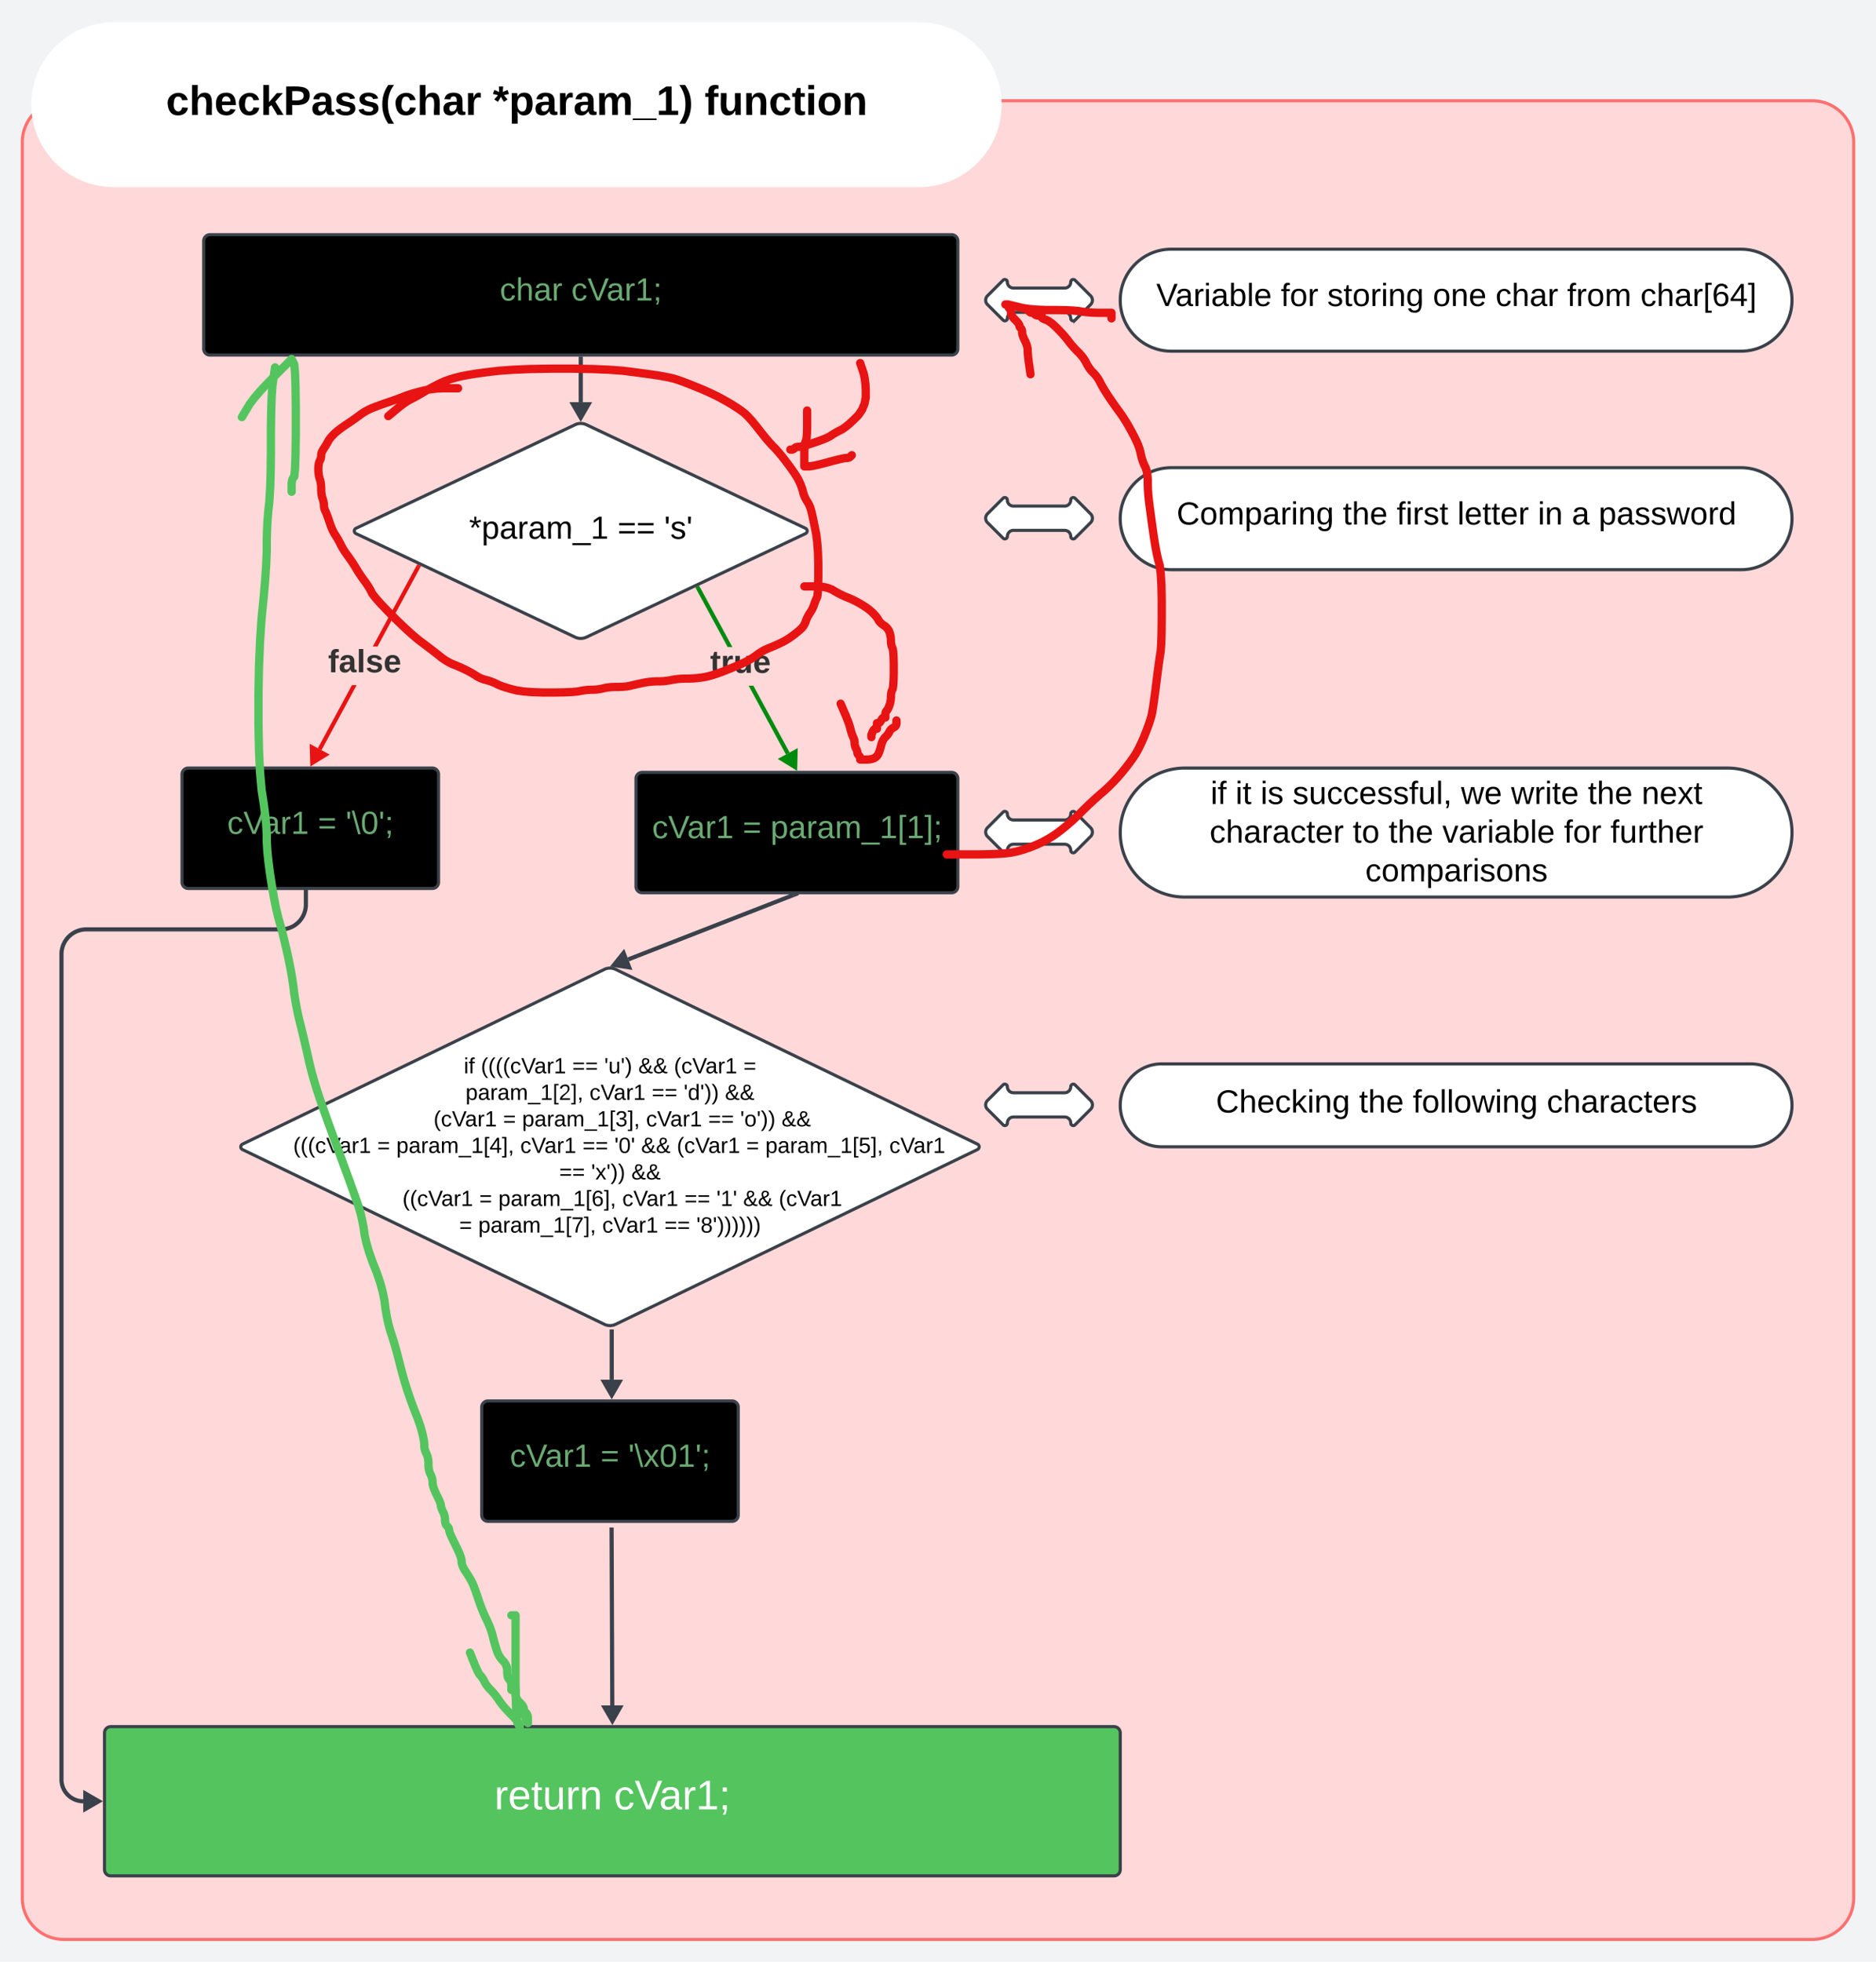 <svg xmlns="http://www.w3.org/2000/svg" xmlns:xlink="http://www.w3.org/1999/xlink" xmlns:lucid="lucid" width="1809.7" height="1892.68"><g transform="translate(-2150.668 -669.564)" lucid:page-tab-id="0_0"><path d="M2000 500h2000v2500H2000z" fill="#f2f3f5"/><path d="M2172.17 806.77a40 40 0 0 1 40-40h1686.7a40 40 0 0 1 40 40v1693.97a40 40 0 0 1-40 40h-1686.7a40 40 0 0 1-40-40z" stroke="#fe7070" stroke-width="3" fill="#ffd9d9"/><path d="M3037.36 691.06c43.9 0 79.5 35.6 79.5 79.5s-35.6 79.5-79.5 79.5h-777c-43.9 0-79.5-35.6-79.5-79.5s35.6-79.5 79.5-79.5z" stroke="#000" stroke-opacity="0" stroke-width="3" fill="#fff"/><use xlink:href="#a" transform="matrix(1,0,0,1,2227.66,699.014) translate(83.222 81.5)"/><use xlink:href="#b" transform="matrix(1,0,0,1,2227.66,699.014) translate(398.444 81.5)"/><use xlink:href="#c" transform="matrix(1,0,0,1,2227.66,699.014) translate(602.667 81.5)"/><path d="M2347.16 902a6 6 0 0 1 6-6h715.48a6 6 0 0 1 6 6v104.16a6 6 0 0 1-6 6h-715.48a6 6 0 0 1-6-6z" stroke="#3a414a" stroke-width="3"/><use xlink:href="#d" transform="matrix(1,0,0,1,2383.533,901.808) translate(249.247 57.701)"/><use xlink:href="#e" transform="matrix(1,0,0,1,2383.533,901.808) translate(318.296 57.701)"/><path d="M3830.14 910c27.17 0 49.2 22 49.2 49.18 0 27.17-22.03 49.2-49.2 49.2h-549.62c-27.16 0-49.2-22.03-49.2-49.2 0-27.16 22.04-49.2 49.2-49.2z" stroke="#3a414a" stroke-width="3" fill="#fff"/><use xlink:href="#f" transform="matrix(1,0,0,1,3263.733,914.911) translate(2.364 49.92)"/><use xlink:href="#g" transform="matrix(1,0,0,1,3263.733,914.911) translate(122.488 49.92)"/><use xlink:href="#h" transform="matrix(1,0,0,1,3263.733,914.911) translate(167.34 49.92)"/><use xlink:href="#i" transform="matrix(1,0,0,1,3263.733,914.911) translate(269.142 49.92)"/><use xlink:href="#j" transform="matrix(1,0,0,1,3263.733,914.911) translate(329.636 49.92)"/><use xlink:href="#k" transform="matrix(1,0,0,1,3263.733,914.911) translate(398.685 49.92)"/><use xlink:href="#l" transform="matrix(1,0,0,1,3263.733,914.911) translate(469.377 49.92)"/><path d="M3103.27 963.42a6 6 0 0 1 0-8.48l15-15a2.42 2.42 0 0 1 4.14 1.7 5.85 5.85 0 0 0 5.86 5.85h49.45a5.85 5.85 0 0 0 5.86-5.86 2.42 2.42 0 0 1 4.14-1.7l15 15a6 6 0 0 1 0 8.48l-15 15.02a2.42 2.42 0 0 1-4.14-1.72 5.85 5.85 0 0 0-5.85-5.84h-49.44a5.85 5.85 0 0 0-5.85 5.84 2.42 2.42 0 0 1-4.12 1.72zM2705.48 1079.34a12.7 12.7 0 0 1 10.84 0l211.37 99.92a2.84 2.84 0 0 1 0 5.13l-211.38 99.9a12.7 12.7 0 0 1-10.84 0l-211.37-99.9a2.84 2.84 0 0 1 0-5.14z" stroke="#3a414a" stroke-width="3" fill="#fff"/><use xlink:href="#m" transform="matrix(1,0,0,1,2510.904,1087.279) translate(92.24 102.076)"/><use xlink:href="#n" transform="matrix(1,0,0,1,2510.904,1087.279) translate(235.524 102.076)"/><use xlink:href="#o" transform="matrix(1,0,0,1,2510.904,1087.279) translate(280.462 102.076)"/><path d="M2710.9 1015.66v41.97" stroke="#3a414a" stroke-width="4" fill="none"/><path d="M2712.88 1015.7h-3.95v-2.04h3.95z" stroke="#3a414a" stroke-width=".05" fill="#3a414a"/><path d="M2710.9 1072.62l-7.5-13h15z" stroke="#3a414a" stroke-width="4" fill="#3a414a"/><path d="M3103.27 1173.8a6 6 0 0 1 0-8.5l15-15a2.42 2.42 0 0 1 4.14 1.7 5.85 5.85 0 0 0 5.86 5.85h49.45a5.85 5.85 0 0 0 5.86-5.84 2.42 2.42 0 0 1 4.14-1.7l15 15a6 6 0 0 1 0 8.5l-15 15a2.42 2.42 0 0 1-4.14-1.7 5.85 5.85 0 0 0-5.85-5.86h-49.44a5.85 5.85 0 0 0-5.85 5.85 2.42 2.42 0 0 1-4.12 1.7zM3830.14 1120.8c27.17 0 49.2 22.03 49.2 49.2s-22.03 49.2-49.2 49.2h-549.62c-27.16 0-49.2-22.03-49.2-49.2s22.04-49.2 49.2-49.2z" stroke="#3a414a" stroke-width="3" fill="#fff"/><use xlink:href="#p" transform="matrix(1,0,0,1,3263.733,1125.73) translate(21.981 49.92)"/><use xlink:href="#q" transform="matrix(1,0,0,1,3263.733,1125.73) translate(182.377 49.92)"/><use xlink:href="#r" transform="matrix(1,0,0,1,3263.733,1125.73) translate(234.228 49.92)"/><use xlink:href="#s" transform="matrix(1,0,0,1,3263.733,1125.73) translate(292.821 49.92)"/><use xlink:href="#t" transform="matrix(1,0,0,1,3263.733,1125.73) translate(370.426 49.92)"/><use xlink:href="#u" transform="matrix(1,0,0,1,3263.733,1125.73) translate(403.179 49.92)"/><use xlink:href="#v" transform="matrix(1,0,0,1,3263.733,1125.73) translate(429.105 49.92)"/><path d="M2764.16 1420.74a6 6 0 0 1 6-6h298.48a6 6 0 0 1 6 6v104.16a6 6 0 0 1-6 6h-298.48a6 6 0 0 1-6-6z" stroke="#3a414a" stroke-width="3"/><use xlink:href="#w" transform="matrix(1,0,0,1,2779.683,1420.55) translate(0 57.701)"/><use xlink:href="#x" transform="matrix(1,0,0,1,2779.683,1420.55) translate(87.457 57.701)"/><use xlink:href="#y" transform="matrix(1,0,0,1,2779.683,1420.55) translate(114.247 57.701)"/><path d="M2912.33 1395.6l-3.47 1.9-35.95-66.32h4.5zm-55.17-101.75h-4.5l-30.2-55.73 3.47-1.88z" stroke="#008a0e" stroke-width=".05" fill="#008a0e"/><path d="M2825.96 1236.3l-3.48 1.87-1.03-1.9 3.58-1.7z" fill="#008a0e"/><path stroke="#008a0e" stroke-width=".05" fill="#008a0e"/><path d="M2917.74 1409.72l-12.8-7.84 13.2-7.15z" fill="#008a0e"/><path d="M2919.62 1413.2l-18.62-11.43 19.2-10.4zm-10.72-11.22l6.95 4.27.22-8.15z" stroke="#008a0e" stroke-width=".05" fill="#008a0e"/><use xlink:href="#z" transform="matrix(1,0,0,1,2835.741,1293.85) translate(0 24.889)"/><path d="M3103.27 1476.6a6 6 0 0 1 0-8.47l15-15.02a2.42 2.42 0 0 1 4.14 1.73 5.85 5.85 0 0 0 5.86 5.85h49.45a5.85 5.85 0 0 0 5.86-5.85 2.42 2.42 0 0 1 4.14-1.7l15 15a6 6 0 0 1 0 8.48l-15 15.03a2.42 2.42 0 0 1-4.14-1.72 5.85 5.85 0 0 0-5.85-5.84h-49.44a5.85 5.85 0 0 0-5.85 5.85 2.42 2.42 0 0 1-4.12 1.72zM3817.1 1410.6c34.38 0 62.23 27.86 62.23 62.22 0 34.37-27.86 62.23-62.22 62.23h-523.54c-34.37 0-62.23-27.86-62.23-62.23 0-34.36 27.86-62.22 62.23-62.22z" stroke="#3a414a" stroke-width="3" fill="#fff"/><use xlink:href="#A" transform="matrix(1,0,0,1,3263.733,1416.823) translate(54.691 28.42)"/><use xlink:href="#B" transform="matrix(1,0,0,1,3263.733,1416.823) translate(78.802 28.42)"/><use xlink:href="#C" transform="matrix(1,0,0,1,3263.733,1416.823) translate(102.914 28.42)"/><use xlink:href="#D" transform="matrix(1,0,0,1,3263.733,1416.823) translate(133.938 28.42)"/><use xlink:href="#E" transform="matrix(1,0,0,1,3263.733,1416.823) translate(296.321 28.42)"/><use xlink:href="#F" transform="matrix(1,0,0,1,3263.733,1416.823) translate(344.63 28.42)"/><use xlink:href="#G" transform="matrix(1,0,0,1,3263.733,1416.823) translate(418.691 28.42)"/><use xlink:href="#H" transform="matrix(1,0,0,1,3263.733,1416.823) translate(470.543 28.42)"/><use xlink:href="#I" transform="matrix(1,0,0,1,3263.733,1416.823) translate(53.827 65.753)"/><use xlink:href="#J" transform="matrix(1,0,0,1,3263.733,1416.823) translate(191.926 65.753)"/><use xlink:href="#G" transform="matrix(1,0,0,1,3263.733,1416.823) translate(226.494 65.753)"/><use xlink:href="#K" transform="matrix(1,0,0,1,3263.733,1416.823) translate(278.346 65.753)"/><use xlink:href="#L" transform="matrix(1,0,0,1,3263.733,1416.823) translate(395.617 65.753)"/><use xlink:href="#M" transform="matrix(1,0,0,1,3263.733,1416.823) translate(440.469 65.753)"/><use xlink:href="#N" transform="matrix(1,0,0,1,3263.733,1416.823) translate(203.986 103.087)"/><path d="M3103.27 1739.8a6 6 0 0 1 0-8.5l15-15a2.42 2.42 0 0 1 4.14 1.7 5.85 5.85 0 0 0 5.86 5.85h49.45a5.85 5.85 0 0 0 5.86-5.84 2.42 2.42 0 0 1 4.14-1.7l15 15a6 6 0 0 1 0 8.5l-15 15a2.42 2.42 0 0 1-4.14-1.7 5.85 5.85 0 0 0-5.85-5.86h-49.44a5.85 5.85 0 0 0-5.85 5.85 2.42 2.42 0 0 1-4.12 1.7zM3839.33 1696c22.1 0 40 17.9 40 40s-17.9 40-40 40h-568c-22.1 0-40-17.9-40-40s17.9-40 40-40z" stroke="#3a414a" stroke-width="3" fill="#fff"/><use xlink:href="#O" transform="matrix(1,0,0,1,3263.733,1700) translate(59.877 42.889)"/><use xlink:href="#G" transform="matrix(1,0,0,1,3263.733,1700) translate(197.975 42.889)"/><use xlink:href="#P" transform="matrix(1,0,0,1,3263.733,1700) translate(249.827 42.889)"/><use xlink:href="#Q" transform="matrix(1,0,0,1,3263.733,1700) translate(379.111 42.889)"/><path d="M2733.7 1604.82a12.42 12.42 0 0 1 10.8 0l349.12 168.62a2.9 2.9 0 0 1 0 5.2l-349.13 168.63a12.42 12.42 0 0 1-10.8 0l-349.14-168.62a2.9 2.9 0 0 1 0-5.2z" stroke="#3a414a" stroke-width="3" fill="#fff"/><g><use xlink:href="#R" transform="matrix(1,0,0,1,2415.152,1619.594) translate(182.879 85.535)"/><use xlink:href="#S" transform="matrix(1,0,0,1,2415.152,1619.594) translate(199.412 85.535)"/><use xlink:href="#T" transform="matrix(1,0,0,1,2415.152,1619.594) translate(287.59 85.535)"/><use xlink:href="#U" transform="matrix(1,0,0,1,2415.152,1619.594) translate(318.405 85.535)"/><use xlink:href="#V" transform="matrix(1,0,0,1,2415.152,1619.594) translate(351.294 85.535)"/><use xlink:href="#W" transform="matrix(1,0,0,1,2415.152,1619.594) translate(385.664 85.535)"/><use xlink:href="#X" transform="matrix(1,0,0,1,2415.152,1619.594) translate(452.686 85.535)"/><use xlink:href="#Y" transform="matrix(1,0,0,1,2415.152,1619.594) translate(184.627 111.135)"/><use xlink:href="#Z" transform="matrix(1,0,0,1,2415.152,1619.594) translate(304.212 111.135)"/><use xlink:href="#T" transform="matrix(1,0,0,1,2415.152,1619.594) translate(364.183 111.135)"/><use xlink:href="#aa" transform="matrix(1,0,0,1,2415.152,1619.594) translate(394.998 111.135)"/><use xlink:href="#ab" transform="matrix(1,0,0,1,2415.152,1619.594) translate(434.938 111.135)"/><use xlink:href="#ac" transform="matrix(1,0,0,1,2415.152,1619.594) translate(130.079 136.735)"/><use xlink:href="#W" transform="matrix(1,0,0,1,2415.152,1619.594) translate(153.783 136.735)"/><use xlink:href="#ad" transform="matrix(1,0,0,1,2415.152,1619.594) translate(220.805 136.735)"/><use xlink:href="#ae" transform="matrix(1,0,0,1,2415.152,1619.594) translate(239.175 136.735)"/><use xlink:href="#Z" transform="matrix(1,0,0,1,2415.152,1619.594) translate(358.761 136.735)"/><use xlink:href="#T" transform="matrix(1,0,0,1,2415.152,1619.594) translate(418.731 136.735)"/><use xlink:href="#af" transform="matrix(1,0,0,1,2415.152,1619.594) translate(449.546 136.735)"/><use xlink:href="#ab" transform="matrix(1,0,0,1,2415.152,1619.594) translate(489.486 136.735)"/><use xlink:href="#ag" transform="matrix(1,0,0,1,2415.152,1619.594) translate(0.563 162.335)"/><use xlink:href="#ah" transform="matrix(1,0,0,1,2415.152,1619.594) translate(18.341 162.335)"/><use xlink:href="#ad" transform="matrix(1,0,0,1,2415.152,1619.594) translate(99.467 162.335)"/><use xlink:href="#ai" transform="matrix(1,0,0,1,2415.152,1619.594) translate(117.837 162.335)"/><use xlink:href="#Z" transform="matrix(1,0,0,1,2415.152,1619.594) translate(237.422 162.335)"/><use xlink:href="#T" transform="matrix(1,0,0,1,2415.152,1619.594) translate(297.393 162.335)"/><use xlink:href="#aj" transform="matrix(1,0,0,1,2415.152,1619.594) translate(328.207 162.335)"/><use xlink:href="#V" transform="matrix(1,0,0,1,2415.152,1619.594) translate(354.044 162.335)"/><use xlink:href="#W" transform="matrix(1,0,0,1,2415.152,1619.594) translate(388.415 162.335)"/><use xlink:href="#ad" transform="matrix(1,0,0,1,2415.152,1619.594) translate(455.437 162.335)"/><use xlink:href="#ak" transform="matrix(1,0,0,1,2415.152,1619.594) translate(473.807 162.335)"/><use xlink:href="#al" transform="matrix(1,0,0,1,2415.152,1619.594) translate(593.393 162.335)"/><use xlink:href="#T" transform="matrix(1,0,0,1,2415.152,1619.594) translate(274.998 187.935)"/><use xlink:href="#am" transform="matrix(1,0,0,1,2415.152,1619.594) translate(305.812 187.935)"/><use xlink:href="#ab" transform="matrix(1,0,0,1,2415.152,1619.594) translate(344.568 187.935)"/><use xlink:href="#ac" transform="matrix(1,0,0,1,2415.152,1619.594) translate(100.094 213.535)"/><use xlink:href="#an" transform="matrix(1,0,0,1,2415.152,1619.594) translate(123.798 213.535)"/><use xlink:href="#ad" transform="matrix(1,0,0,1,2415.152,1619.594) translate(197.872 213.535)"/><use xlink:href="#ao" transform="matrix(1,0,0,1,2415.152,1619.594) translate(216.242 213.535)"/><use xlink:href="#Z" transform="matrix(1,0,0,1,2415.152,1619.594) translate(335.827 213.535)"/><use xlink:href="#T" transform="matrix(1,0,0,1,2415.152,1619.594) translate(395.798 213.535)"/><use xlink:href="#ap" transform="matrix(1,0,0,1,2415.152,1619.594) translate(426.612 213.535)"/><use xlink:href="#V" transform="matrix(1,0,0,1,2415.152,1619.594) translate(452.449 213.535)"/><use xlink:href="#aq" transform="matrix(1,0,0,1,2415.152,1619.594) translate(486.82 213.535)"/><use xlink:href="#ad" transform="matrix(1,0,0,1,2415.152,1619.594) translate(178.524 239.135)"/><use xlink:href="#ar" transform="matrix(1,0,0,1,2415.152,1619.594) translate(196.894 239.135)"/><use xlink:href="#Z" transform="matrix(1,0,0,1,2415.152,1619.594) translate(316.479 239.135)"/><use xlink:href="#T" transform="matrix(1,0,0,1,2415.152,1619.594) translate(376.449 239.135)"/><use xlink:href="#as" transform="matrix(1,0,0,1,2415.152,1619.594) translate(407.264 239.135)"/></g><path d="M2915.9 1533.13l-159.12 62.05" stroke="#3a414a" stroke-width="4" fill="none"/><path d="M2921.3 1533.15l-4.72 1.84-1-2.6h5.4z" stroke="#3a414a" stroke-width=".05" fill="#3a414a"/><path d="M2742.82 1600.63l9.38-11.7 5.45 13.97z" stroke="#3a414a" stroke-width="4" fill="#3a414a"/><path d="M2326.26 1416.6a6 6 0 0 1 6-6h235.48a6 6 0 0 1 6 6v104.16a6 6 0 0 1-6 6h-235.48a6 6 0 0 1-6-6z" stroke="#3a414a" stroke-width="3"/><g><use xlink:href="#w" transform="matrix(1,0,0,1,2338.633,1416.409) translate(31.216 57.701)"/><use xlink:href="#x" transform="matrix(1,0,0,1,2338.633,1416.409) translate(118.673 57.701)"/><use xlink:href="#at" transform="matrix(1,0,0,1,2338.633,1416.409) translate(145.463 57.701)"/></g><path d="M2460.77 1393.33l-3.48-1.88 32.87-60.82h4.5zm95.02-175.8l-40.97 75.77h-4.5l41.98-77.65z" stroke="#e81313" stroke-width=".05" fill="#e81313"/><path d="M2556.8 1215.68l-1.04 1.9-3.47-1.88.9-1.7z" fill="#e81313"/><path stroke="#e81313" stroke-width=".05" fill="#e81313"/><path d="M2464.68 1397.72l-12.78 7.86-.42-15z" fill="#e81313"/><path d="M2468.63 1397.6l-18.6 11.46-.62-21.84zm-14.85 4.5l6.95-4.27-7.18-3.88z" stroke="#e81313" stroke-width=".05" fill="#e81313"/><g><use xlink:href="#au" transform="matrix(1,0,0,1,2467.111,1293.3) translate(0 24.889)"/></g><path d="M2251.47 2341.42a6 6 0 0 1 6-6h967.86a6 6 0 0 1 6 6v132a6 6 0 0 1-6 6h-967.86a6 6 0 0 1-6-6z" stroke="#3a414a" stroke-width="3" fill="#54c45e"/><g><use xlink:href="#av" transform="matrix(1,0,0,1,2300.461,2342.619) translate(327.111 72.625)"/><use xlink:href="#aw" transform="matrix(1,0,0,1,2300.461,2342.619) translate(442.444 72.625)"/></g><path d="M2445.74 1528.24v14a24 24 0 0 1-24 24h-187.77a24 24 0 0 0-24 24v796.17a21 21 0 0 0 21 21.02M2445.74 1528.3v-2.06" stroke="#3a414a" stroke-width="4" fill="none"/><path d="M2245.97 2407.42l-13 7.5v-15z" stroke="#3a414a" stroke-width="4" fill="#3a414a"/><path d="M2615.35 2027.2a6 6 0 0 1 6-6h235.48a6 6 0 0 1 6 6v104.15a6 6 0 0 1-6 6h-235.48a6 6 0 0 1-6-6z" stroke="#3a414a" stroke-width="3"/><g><use xlink:href="#w" transform="matrix(1,0,0,1,2627.724,2026.995) translate(14.796 57.701)"/><use xlink:href="#x" transform="matrix(1,0,0,1,2627.724,2026.995) translate(102.253 57.701)"/><use xlink:href="#ax" transform="matrix(1,0,0,1,2627.724,2026.995) translate(129.043 57.701)"/></g><path d="M2740.78 1954.22v46.48M2740.78 1954.28v-2.06" stroke="#3a414a" stroke-width="4" fill="none"/><path d="M2740.78 2015.7l-7.5-13h15z" stroke="#3a414a" stroke-width="4" fill="#3a414a"/><path d="M2740.65 2145.3l.67 169.63M2740.65 2145.35v-2.05" stroke="#3a414a" stroke-width="4" fill="none"/><path d="M2741.4 2329.92l-7.57-12.96 15-.06z" stroke="#3a414a" stroke-width="4" fill="#3a414a"/><path d="M2525.24 1071.03l10.1-8.42 3.7-2.85 3.37-2.36 3.04-1.86 2.7-1.34 2.86-1.52 3.03-1.68 3.2-1.85 3.36-2.02 3.53-2.02 3.7-2 3.88-2.03 4.05-2.02 4.37-1.86 4.72-1.7 5.05-1.5 5.37-1.35 6.9-1.35 8.42-1.35 9.93-1.34 11.44-1.34 13.98-1 16.5-.68 19.02-.34h21.55l18.85.34 16.16.67 13.47 1 10.77 1.36 9.1 1.2 7.4 1 5.72.84 4.03.67 3.7.68 3.38.68 3.04.67 2.7.68 3.7 1.18 4.7 1.7 5.73 2.18 6.73 2.7 6.07 2.5 5.38 2.37 4.7 2.2 4.06 2 3.88 2.03 3.7 2.02 3.54 2.02 3.36 2.02 3.2 2.02 3.03 2.02 2.87 2.02 2.7 2.02 3.2 3.03 3.7 4.04 4.2 5.05 4.72 6.06 4.2 5.22 3.7 4.38 3.2 3.53 2.7 2.7 3.03 3.37 3.36 4.04 3.7 4.73 4.04 5.38 3.36 4.73 2.7 4.04 2.02 3.37 1.34 2.7 1.18 2.68 1 2.7.86 2.7.67 2.68.84 2.53 1.02 2.36 1.18 2.17 1.35 2.02 1.17 2.18 1 2.36.86 2.53.67 2.7.84 3.7 1 4.7 1.18 5.73 1.35 6.73 1 8.08.68 9.44.35 10.78v12.12l-.17 9.42-.34 6.74-.5 4.04-.68 1.35-.67 1.5-.68 1.68-.68 1.86-.67 2.02-.84 2.02-1 2.02-1.2 2.02-1.34 2.02-1.2 2.02-1 2.02-.84 2.02-.67 2.02-.85 1.85-1 1.68-1.2 1.52-1.34 1.34-1.67 1.53-2.02 1.68-2.35 1.86-2.7 2.02-2.68 1.86-2.7 1.68-2.7 1.52-2.7 1.34-2.85 1.35-3.03 1.35-3.2 1.34-3.37 1.35-3.2 1.5-3.03 1.7-2.86 1.85-2.7 2.02-2.7 1.85-2.68 1.67-2.7 1.52-2.7 1.34-3.7 1.68-4.7 2.02-5.73 2.36-6.74 2.7-6.07 2.18-5.4 1.68-4.7 1.18-4.04.67-4.05.52-4.04.34-4.03.16h-4.04l-3.87.17-3.7.33-3.54.5-3.37.68-3.36.5-3.38.35-3.37.17h-3.36l-3.38.17-3.37.32-3.37.5-3.36.68-3.2.68-3.03.67-2.87.67-2.7.68-3.03.5-3.36.34-3.7.16h-4.05l-3.7.17-3.38.34-3.03.52-2.7.67-2.7.5-2.7.33-2.68.17h-2.7l-2.86.17-3.03.33-3.2.5-3.36.68-5.4.5-7.4.34-9.43.17h-11.44l-9.94-.35-8.4-.67-6.92-1-5.38-1.36-4.72-1.34-4.04-1.35-3.36-1.35-2.7-1.34-2.7-1.18-2.68-1-2.7-.85-2.7-.67-2.52-.84-2.35-1.02-2.2-1.18-2.02-1.34-2.2-1.35-2.35-1.34-2.52-1.34-2.7-1.35-2.85-1.35-3.03-1.34-3.2-1.35-3.36-1.35-3.37-1.68-3.38-2.02-3.36-2.36-3.37-2.7-3.88-3.02-4.38-3.37-4.88-3.7-5.4-4.04-6.22-5.23-7.07-6.4-7.9-7.57-8.77-8.76-6.9-7.24-5.05-5.72-3.2-4.2-1.34-2.7-1.5-2.7-1.7-2.7-1.84-2.68-2.02-2.7-2.02-2.86-2.02-3.03-2.03-3.2-2-3.35-2.03-3.2-2.02-3.03-2.02-2.87-2.02-2.7-1.86-2.68-1.68-2.7-1.52-2.7-1.34-2.68-1.35-2.54-1.35-2.36-1.34-2.18-1.35-2.02-1.36-2.53-1.34-3.03-1.35-3.53-1.35-4.03-1.18-3.37-1-2.7-.85-2-.67-1.36-.5-1.35-.34-1.36-.17-1.34v-1.35l-.18-1.5-.34-1.7-.5-1.85-.67-2.02-.5-2.2-.34-2.35-.16-2.52v-2.68l-.17-2.53-.34-2.37-.5-2.18-.7-2.02-.5-2.2-.33-2.35-.17-2.52v-2.7l.17-2.35.34-2.02.5-1.68.7-1.35.5-1.34.33-1.34.17-1.35v-1.33l.33-1.52.68-1.68 1.02-1.85 1.34-2.02 1.18-1.86 1-1.68.85-1.5.67-1.36 1-1.5 1.35-1.7 1.7-1.85 2-2.02 2.53-2.2 3.03-2.35 3.54-2.52 4.04-2.7 3.7-2.52 3.37-2.36 3.03-2.2 2.7-2 2.85-1.86 3.04-1.68 3.2-1.52 3.37-1.34 3.55-1.35 3.7-1.35 3.87-1.34 4.04-1.35 3.87-1.36 3.7-1.34 3.54-1.35 3.37-1.35 3.87-1.34 4.4-1.35 4.87-1.34 5.4-1.34 5.54-1 5.74-.7 5.9-.32h15.14M2980.45 1019.85l3.37 10.1 1 4.72.68 5.4.34 6.05v6.73l-1.18 6.23-2.36 5.72-3.53 5.22-4.72 4.7-4.2 3.9-3.7 3.02-3.2 2.2-2.7 1.33-2.53 1.35-2.35 1.35-2.2 1.34-2 1.36-3.04 1.52-4.04 1.68-5.06 1.85-6.06 2.03-4.9 1.5-3.7 1.02-2.52.5h-1.34l-1.18.18-1 .34-.85.5-.68.67-.68.5-.67.35-.67.15h-1.7" stroke="#e81313" stroke-width="8" stroke-linecap="round" stroke-linejoin="round" fill="none"/><path d="M2929.27 1065.64v16.84l-.17 5.4-.33 4.03-.5 2.7-.68 1.35-.52 2.35-.33 3.37-.17 4.38v13.47h5.05l3.37-.5 4.7-1.02 6.07-1.52 7.4-2.02 5.9-1.5 4.38-1.02 2.86-.5h1.36l1.17-.17 1-.34.86-.5 1.67-1.7M2926.58 1235.34h13.47l4.88.5 4.38 1 3.88 1.53 3.37 2.02 3.36 1.84 3.38 1.68 3.37 1.52 3.36 1.35 3.38 1.5 3.37 1.68 3.36 1.86 3.38 2.02 3.03 2.02 2.7 2.02 2.36 2.02 2.02 2.02 1.68 1.85 1.35 1.67 1.02 1.52.68 1.33 1 1.35 1.35 1.35 1.68 1.34 2.03 1.35 1.68 1.52 1.35 1.68 1 1.85.67 2.02.5 2 .34 2.03.18 2.02v2.02l.17 1.85.33 1.7.5 1.5.68 1.35.5 3.2.34 5.05.17 6.9v8.75l-.17 6.9-.33 5.06-.5 3.2-.68 1.34-.52 1.52-.33 1.67-.17 1.85v2.02l-.17 2.02-.33 2.02-.5 2.02-.68 2.02-.68 1.7-.67 1.33-.68 1-.67.7-.5.83-.34 1-.17 1.2v3.35h-1.7l-.66.34-.68.67-.67 1-.68 1.36-.68 1-.67.68-.67.34h-1.7v5.4h-1.67l-.68.33-.67.67-.67 1-.67 1.36-.5 1.17-.34 1-.18.86v1.7" stroke="#e81313" stroke-width="8" stroke-linecap="round" stroke-linejoin="round" fill="none"/><path d="M2961.6 1348.47l5.05 11.78 1.68 4.2 1.35 3.7 1 3.2.68 2.7.67 2.36.68 2.03.68 1.68.67 1.36.5 1.35.34 1.36.16 1.34v1.35l.17 1.35.34 1.34.5 1.35.68 1.34.5 1.17.34 1.02.16.85v.67l.16.67.34.7.5.66.68.67.5.68.34.68.17.67v1.7h6.73l2.36-.18 2.02-.34 1.68-.5 1.35-.68 1.17-.84 1-1 .85-1.18.68-1.34.67-1.7.67-2 .68-2.36.67-2.7.83-2.35 1-2.02 1.2-1.7 1.33-1.34 1.18-1.33 1-1.35.86-1.35.67-1.34.84-1.18 1.02-1 1.18-.85 1.35-.67 1-.85.68-1 .34-1.2v-3.35M3063.95 1493.92h30.3l10.44-.17 8.74-.34 7.07-.5 5.4-.67 5.72-1.17 6.07-1.7 6.38-2.18 6.74-2.7 6.4-3.02 6.05-3.37 5.73-3.7 5.4-4.05 5.37-4.38 5.4-4.7 5.38-5.06 5.38-5.38 5.22-5.05 5.05-4.7 4.9-4.4 4.7-4.03 4.54-4.2 4.38-4.4 4.2-4.53 4.05-4.7 3.7-4.55 3.37-4.38 3.03-4.2 2.7-4.05 2.7-4.7 2.68-5.4 2.7-6.06 2.7-6.73 2.18-5.9 1.68-5.04 1.2-4.22.66-3.37.84-5.2 1-7.08 1.2-8.92 1.34-10.78 1.18-9.1 1-7.4.85-5.72.67-4.04.5-7.4.34-10.78.17-14.14v-17.5l-.33-14.32-.68-11.1-1-7.92-1.35-4.7-1.36-5.9-1.35-7.08-1.36-8.25-1.34-9.42-1.18-8.42-1-7.4-.85-6.4-.68-5.4-.5-5.2-.35-5.06-.16-4.88v-4.73l-.35-4.2-.68-3.7-1-3.2-1.35-2.7-1.18-2.86-1-3.02-.85-3.2-.7-3.37-1-3.53-1.34-3.7-1.7-3.87-2-4.04-2.03-3.87-2.02-3.72-2-3.53-2.03-3.37-2.02-3.2-2.02-3.03-2.02-2.86-2-2.7-2.2-3.03-2.35-3.37-2.53-3.7-2.7-4.04-2.35-3.7-2.02-3.37-1.68-3.04-1.35-2.7-1.5-2.52-1.7-2.36-1.85-2.2-2.02-2-1.85-2.2-1.68-2.35-1.52-2.53-1.35-2.7-1.68-2.7-2.02-2.68-2.36-2.7-2.7-2.7-2.53-2.68-2.35-2.7-2.2-2.7-2-2.68-2.37-2.86-2.7-3.03-3.02-3.2-3.37-3.37-3.03-2.7-2.7-2-2.35-1.36-2.02-.67-1.5-.68-1.03-.68-.5-.67v-1.7h-3.37l-1.17-.15-1.03-.34-.84-.5-.67-.68-.67-.5-.7-.34-.66-.17h-.67l-.68-.17-.68-.34-.67-.5-1.7-1.68" stroke="#e81313" stroke-width="8" stroke-linecap="round" stroke-linejoin="round" fill="none"/><path d="M3144.76 1030.63l-1.7-11.8-.5-4.03-.33-3.36-.17-2.7v-2.02l-.33-2.2-.68-2.34-1-2.53-1.35-2.7-1-2.35-.7-2.02-.32-1.68v-1.35l-.17-1.18-.33-1-.5-.85-.68-.67-.5-.68-.35-.67-.17-.67v-.68l-.5-1-1-1.35-1.53-1.7-2.02-2-1.5-1.86-1.02-1.68-.5-1.52v-1.34l-.17-1.18-.33-1-.5-.85-.68-.68-.5-.68-.34-.67-.17-.68v-1.68h-2.7 1.7l1.85.33 3.03.67 4.2 1 5.4 1.36 6.56 1 7.75.68 8.9.34h10.1l8.6.17 7.06.33 5.56.5 4.04.68 4.38.5 4.7.34 5.06.17h13.47v5.4" stroke="#e81313" stroke-width="8" stroke-linecap="round" stroke-linejoin="round" fill="none"/><path d="M2416 1024l-2.5 17.5-.75 10.75-.5 14.5-.25 18.25v22l-.25 18.75-.5 15.5-.75 12.25-1 9-.75 9.25-.5 9.5-.25 9.75v10l-.5 12.5-1 15-1.5 17.5-2 20-1.5 22.25-1 24.5-.5 26.75v29l.5 25 1 21 1.5 17 2 13 1.5 11.5 1 10 .5 8.5v7l.5 8.5 1 10 1.5 11.5 2 13 2 11.5 2 10 2 8.5 2 7 2 7.5 2 8 2 8.5 2 9 1.75 8.75 1.5 8.5 1.25 8.25 1 8 1.25 8 1.5 8 1.75 8 2 8 2 8.25 2 8.5 2 8.75 2 9 2.25 9 2.5 9 2.75 9 3 9 4 11.5 5 14 6 16.5 7 19 5.75 15.75 4.5 12.5 3.25 9.25 2 6 1.75 6.25 1.5 6.5 1.25 6.75 1 7 1.75 7.75 2.5 8.5 3.25 9.25 4 10 3.25 9.5 2.5 9 1.75 8.5 1 8 1.25 7.5 1.5 7 1.75 6.5 2 6 2 6.5 2 7 2 7.5 2 8 2 7.5 2 7 2 6.5 2 6 2 5.75 2 5.5 2 5.25 2 5 1.75 4.75 1.5 4.5 1.25 4.25 1 4 .75 3.5.5 3 .25 2.5v2l.25 2 .5 2 .75 2 1 2 .75 2.25.5 2.5.25 2.75v3l.25 2.75.5 2.5.75 2.25 1 2 .75 2 .5 2 .25 2v2l.5 2.5 1 3 1.5 3.5 2 4 1.5 3.25 1 2.5.5 1.75v1l.25 1.25.5 1.5.75 1.75 1 2 .75 2 .5 2 .25 2v2l.25 1.75.5 1.5.75 1.25 1 1 .75 1 .5 1 .25 1v1l.75 2.25 1.5 3.5 2.25 4.75 3 6 2.25 5 1.5 4 .75 3v2l.5 2.25 1 2.5 1.5 2.75 2 3 1.75 2.75 1.5 2.5 1.25 2.25 1 2 1.25 3 1.5 4 1.75 5 2 6 2 5.5 2 5 2 4.5 2 4 1.75 4 1.5 4 1.25 4 1 4 1 3.75 1 3.5 1 3.25 1 3 1.25 2.75 1.5 2.5 1.75 2.25 2 2 1.5 2.25 1 2.5.5 2.75v3l.25 2.5.5 2 .75 1.5 1 1 .75 1.25.5 1.5.25 1.75v5h4v5l.5 2 1 2 1.5 2 2 2 1.5 1.75 1 1.5.5 1.25v1l.25 1 .5 1 .75 1 1 1 .75 1.25.5 1.5.25 1.75v5l-2.5-5-1-2.25-1-2.5-1-2.75-2.5-7.5" stroke="#54c45e" stroke-width="8" stroke-linecap="round" stroke-linejoin="round" fill="none"/><path d="M2604 2264l5 12.5 1.75 4 1.5 3 1.25 2 1 1 1 1.25 1 1.5 1 1.75 1 2 1.25 2 1.5 2 1.75 2 2 2 2 2.25 2 2.5 2 2.75 2 3 2.5 3.25 3 3.5 3.5 3.75 4 4 3 3.25 2 2.5 1 1.75v2.5l-2.5-5-.75-7.75-.5-13.5-.25-19.25V2228h-4M2384 1072l7.5-12.5 4.5-6 6-7 7.5-8 22.5-22.5 2.5 5 .75 8 .5 14 .25 20v26l-.25 19.75-.5 13.5-.75 7.25-1 1-.75 1.5-.5 2-.25 2.5v7.5" stroke="#54c45e" stroke-width="8" stroke-linecap="round" stroke-linejoin="round" fill="none"/><defs><path d="M190-63c-7 42-38 67-86 67-59 0-84-38-90-98-12-110 154-137 174-36l-49 2c-2-19-15-32-35-32-30 0-35 28-38 64-6 74 65 87 74 30" id="ay"/><path d="M114-157C55-157 80-60 75 0H25v-261h50l-1 109c12-26 28-41 61-42 86-1 58 113 63 194h-50c-7-57 23-157-34-157" id="az"/><path d="M185-48c-13 30-37 53-82 52C43 2 14-33 14-96s30-98 90-98c62 0 83 45 84 108H66c0 31 8 55 39 56 18 0 30-7 34-22zm-45-69c5-46-57-63-70-21-2 6-4 13-4 21h74" id="aA"/><path d="M147 0L96-86 75-71V0H25v-261h50v150l67-79h53l-66 74L201 0h-54" id="aB"/><path d="M24-248c93 1 206-16 204 79-1 75-69 88-152 82V0H24v-248zm52 121c47 0 100 7 100-41 0-47-54-39-100-39v80" id="aC"/><path d="M133-34C117-15 103 5 69 4 32 3 11-16 11-54c-1-60 55-63 116-61 1-26-3-47-28-47-18 1-26 9-28 27l-52-2c7-38 36-58 82-57s74 22 75 68l1 82c-1 14 12 18 25 15v27c-30 8-71 5-69-32zm-48 3c29 0 43-24 42-57-32 0-66-3-65 30 0 17 8 27 23 27" id="aD"/><path d="M137-138c1-29-70-34-71-4 15 46 118 7 119 86 1 83-164 76-172 9l43-7c4 19 20 25 44 25 33 8 57-30 24-41C81-84 22-81 20-136c-2-80 154-74 161-7" id="aE"/><path d="M67-93c0 74 22 123 53 168H70C40 30 18-18 18-93s22-123 52-168h50c-32 44-53 94-53 168" id="aF"/><path d="M135-150c-39-12-60 13-60 57V0H25l-1-190h47c2 13-1 29 3 40 6-28 27-53 61-41v41" id="aG"/><g id="a"><use transform="matrix(0.111,0,0,0.111,0,0)" xlink:href="#ay"/><use transform="matrix(0.111,0,0,0.111,22.222,0)" xlink:href="#az"/><use transform="matrix(0.111,0,0,0.111,46.556,0)" xlink:href="#aA"/><use transform="matrix(0.111,0,0,0.111,68.778,0)" xlink:href="#ay"/><use transform="matrix(0.111,0,0,0.111,91,0)" xlink:href="#aB"/><use transform="matrix(0.111,0,0,0.111,113.222,0)" xlink:href="#aC"/><use transform="matrix(0.111,0,0,0.111,139.889,0)" xlink:href="#aD"/><use transform="matrix(0.111,0,0,0.111,162.111,0)" xlink:href="#aE"/><use transform="matrix(0.111,0,0,0.111,184.333,0)" xlink:href="#aE"/><use transform="matrix(0.111,0,0,0.111,206.556,0)" xlink:href="#aF"/><use transform="matrix(0.111,0,0,0.111,219.778,0)" xlink:href="#ay"/><use transform="matrix(0.111,0,0,0.111,242,0)" xlink:href="#az"/><use transform="matrix(0.111,0,0,0.111,266.333,0)" xlink:href="#aD"/><use transform="matrix(0.111,0,0,0.111,288.556,0)" xlink:href="#aG"/></g><path d="M86-200l42-18 12 35-44 11 32 37-32 21-26-44-26 44-32-21 33-37-44-11 12-35 42 18-3-48h38" id="aH"/><path d="M135-194c53 0 70 44 70 98 0 56-19 98-73 100-31 1-45-17-59-34 3 33 2 69 2 105H25l-1-265h48c2 10 0 23 3 31 11-24 29-35 60-35zM114-30c33 0 39-31 40-66 0-38-9-64-40-64-56 0-55 130 0 130" id="aI"/><path d="M220-157c-53 9-28 100-34 157h-49v-107c1-27-5-49-29-50C55-147 81-57 75 0H25l-1-190h47c2 12-1 28 3 38 10-53 101-56 108 0 13-22 24-43 59-42 82 1 51 116 57 194h-49v-107c-1-25-5-48-29-50" id="aJ"/><path d="M-4 44V30h207v14H-4" id="aK"/><path d="M23 0v-37h61v-169l-59 37v-38l62-41h46v211h57V0H23" id="aL"/><path d="M102-93c0 74-22 123-52 168H0C30 29 54-18 53-93c0-74-22-123-53-168h50c30 45 52 94 52 168" id="aM"/><g id="b"><use transform="matrix(0.111,0,0,0.111,0,0)" xlink:href="#aH"/><use transform="matrix(0.111,0,0,0.111,15.556,0)" xlink:href="#aI"/><use transform="matrix(0.111,0,0,0.111,39.889,0)" xlink:href="#aD"/><use transform="matrix(0.111,0,0,0.111,62.111,0)" xlink:href="#aG"/><use transform="matrix(0.111,0,0,0.111,77.667,0)" xlink:href="#aD"/><use transform="matrix(0.111,0,0,0.111,99.889,0)" xlink:href="#aJ"/><use transform="matrix(0.111,0,0,0.111,135.444,0)" xlink:href="#aK"/><use transform="matrix(0.111,0,0,0.111,157.667,0)" xlink:href="#aL"/><use transform="matrix(0.111,0,0,0.111,179.889,0)" xlink:href="#aM"/></g><path d="M121-226c-27-7-43 5-38 36h38v33H83V0H34v-157H6v-33h28c-9-59 32-81 87-68v32" id="aN"/><path d="M85 4C-2 5 27-109 22-190h50c7 57-23 150 33 157 60-5 35-97 40-157h50l1 190h-47c-2-12 1-28-3-38-12 25-28 42-61 42" id="aO"/><path d="M135-194c87-1 58 113 63 194h-50c-7-57 23-157-34-157-59 0-34 97-39 157H25l-1-190h47c2 12-1 28 3 38 12-26 28-41 61-42" id="aP"/><path d="M115-3C79 11 28 4 28-45v-112H4v-33h27l15-45h31v45h36v33H77v99c-1 23 16 31 38 25v30" id="aQ"/><path d="M25-224v-37h50v37H25zM25 0v-190h50V0H25" id="aR"/><path d="M110-194c64 0 96 36 96 99 0 64-35 99-97 99-61 0-95-36-95-99 0-62 34-99 96-99zm-1 164c35 0 45-28 45-65 0-40-10-65-43-65-34 0-45 26-45 65 0 36 10 65 43 65" id="aS"/><g id="c"><use transform="matrix(0.111,0,0,0.111,0,0)" xlink:href="#aN"/><use transform="matrix(0.111,0,0,0.111,13.222,0)" xlink:href="#aO"/><use transform="matrix(0.111,0,0,0.111,37.556,0)" xlink:href="#aP"/><use transform="matrix(0.111,0,0,0.111,61.889,0)" xlink:href="#ay"/><use transform="matrix(0.111,0,0,0.111,84.111,0)" xlink:href="#aQ"/><use transform="matrix(0.111,0,0,0.111,97.333,0)" xlink:href="#aR"/><use transform="matrix(0.111,0,0,0.111,108.444,0)" xlink:href="#aS"/><use transform="matrix(0.111,0,0,0.111,132.778,0)" xlink:href="#aP"/></g><path fill="#6aab73" d="M96-169c-40 0-48 33-48 73s9 75 48 75c24 0 41-14 43-38l32 2c-6 37-31 61-74 61-59 0-76-41-82-99-10-93 101-131 147-64 4 7 5 14 7 22l-32 3c-4-21-16-35-41-35" id="aT"/><path fill="#6aab73" d="M106-169C34-169 62-67 57 0H25v-261h32l-1 103c12-21 28-36 61-36 89 0 53 116 60 194h-32v-121c2-32-8-49-39-48" id="aU"/><path fill="#6aab73" d="M141-36C126-15 110 5 73 4 37 3 15-17 15-53c-1-64 63-63 125-63 3-35-9-54-41-54-24 1-41 7-42 31l-33-3c5-37 33-52 76-52 45 0 72 20 72 64v82c-1 20 7 32 28 27v20c-31 9-61-2-59-35zM48-53c0 20 12 33 32 33 41-3 63-29 60-74-43 2-92-5-92 41" id="aV"/><path fill="#6aab73" d="M114-163C36-179 61-72 57 0H25l-1-190h30c1 12-1 29 2 39 6-27 23-49 58-41v29" id="aW"/><g id="d"><use transform="matrix(0.086,0,0,0.086,0,0)" xlink:href="#aT"/><use transform="matrix(0.086,0,0,0.086,15.556,0)" xlink:href="#aU"/><use transform="matrix(0.086,0,0,0.086,32.84,0)" xlink:href="#aV"/><use transform="matrix(0.086,0,0,0.086,50.123,0)" xlink:href="#aW"/></g><path fill="#6aab73" d="M137 0h-34L2-248h35l83 218 83-218h36" id="aX"/><path fill="#6aab73" d="M27 0v-27h64v-190l-56 39v-29l58-41h29v221h61V0H27" id="aY"/><path fill="#6aab73" d="M68-36c1 33-1 63-14 82H32c9-13 17-26 17-46H33v-36h35zM33-154v-36h35v36H33" id="aZ"/><g id="e"><use transform="matrix(0.086,0,0,0.086,0,0)" xlink:href="#aT"/><use transform="matrix(0.086,0,0,0.086,15.556,0)" xlink:href="#aX"/><use transform="matrix(0.086,0,0,0.086,33.963,0)" xlink:href="#aV"/><use transform="matrix(0.086,0,0,0.086,51.247,0)" xlink:href="#aW"/><use transform="matrix(0.086,0,0,0.086,61.531,0)" xlink:href="#aY"/><use transform="matrix(0.086,0,0,0.086,78.815,0)" xlink:href="#aZ"/></g><path d="M137 0h-34L2-248h35l83 218 83-218h36" id="ba"/><path d="M141-36C126-15 110 5 73 4 37 3 15-17 15-53c-1-64 63-63 125-63 3-35-9-54-41-54-24 1-41 7-42 31l-33-3c5-37 33-52 76-52 45 0 72 20 72 64v82c-1 20 7 32 28 27v20c-31 9-61-2-59-35zM48-53c0 20 12 33 32 33 41-3 63-29 60-74-43 2-92-5-92 41" id="bb"/><path d="M114-163C36-179 61-72 57 0H25l-1-190h30c1 12-1 29 2 39 6-27 23-49 58-41v29" id="bc"/><path d="M24-231v-30h32v30H24zM24 0v-190h32V0H24" id="bd"/><path d="M115-194c53 0 69 39 70 98 0 66-23 100-70 100C84 3 66-7 56-30L54 0H23l1-261h32v101c10-23 28-34 59-34zm-8 174c40 0 45-34 45-75 0-40-5-75-45-74-42 0-51 32-51 76 0 43 10 73 51 73" id="be"/><path d="M24 0v-261h32V0H24" id="bf"/><path d="M100-194c63 0 86 42 84 106H49c0 40 14 67 53 68 26 1 43-12 49-29l28 8c-11 28-37 45-77 45C44 4 14-33 15-96c1-61 26-98 85-98zm52 81c6-60-76-77-97-28-3 7-6 17-6 28h103" id="bg"/><g id="f"><use transform="matrix(0.086,0,0,0.086,0,0)" xlink:href="#ba"/><use transform="matrix(0.086,0,0,0.086,18.407,0)" xlink:href="#bb"/><use transform="matrix(0.086,0,0,0.086,35.691,0)" xlink:href="#bc"/><use transform="matrix(0.086,0,0,0.086,45.975,0)" xlink:href="#bd"/><use transform="matrix(0.086,0,0,0.086,52.802,0)" xlink:href="#bb"/><use transform="matrix(0.086,0,0,0.086,70.086,0)" xlink:href="#be"/><use transform="matrix(0.086,0,0,0.086,87.37,0)" xlink:href="#bf"/><use transform="matrix(0.086,0,0,0.086,94.198,0)" xlink:href="#bg"/></g><path d="M101-234c-31-9-42 10-38 44h38v23H63V0H32v-167H5v-23h27c-7-52 17-82 69-68v24" id="bh"/><path d="M100-194c62-1 85 37 85 99 1 63-27 99-86 99S16-35 15-95c0-66 28-99 85-99zM99-20c44 1 53-31 53-75 0-43-8-75-51-75s-53 32-53 75 10 74 51 75" id="bi"/><g id="g"><use transform="matrix(0.086,0,0,0.086,0,0)" xlink:href="#bh"/><use transform="matrix(0.086,0,0,0.086,8.642,0)" xlink:href="#bi"/><use transform="matrix(0.086,0,0,0.086,25.926,0)" xlink:href="#bc"/></g><path d="M135-143c-3-34-86-38-87 0 15 53 115 12 119 90S17 21 10-45l28-5c4 36 97 45 98 0-10-56-113-15-118-90-4-57 82-63 122-42 12 7 21 19 24 35" id="bj"/><path d="M59-47c-2 24 18 29 38 22v24C64 9 27 4 27-40v-127H5v-23h24l9-43h21v43h35v23H59v120" id="bk"/><path d="M117-194c89-4 53 116 60 194h-32v-121c0-31-8-49-39-48C34-167 62-67 57 0H25l-1-190h30c1 10-1 24 2 32 11-22 29-35 61-36" id="bl"/><path d="M177-190C167-65 218 103 67 71c-23-6-38-20-44-43l32-5c15 47 100 32 89-28v-30C133-14 115 1 83 1 29 1 15-40 15-95c0-56 16-97 71-98 29-1 48 16 59 35 1-10 0-23 2-32h30zM94-22c36 0 50-32 50-73 0-42-14-75-50-75-39 0-46 34-46 75s6 73 46 73" id="bm"/><g id="h"><use transform="matrix(0.086,0,0,0.086,0,0)" xlink:href="#bj"/><use transform="matrix(0.086,0,0,0.086,15.556,0)" xlink:href="#bk"/><use transform="matrix(0.086,0,0,0.086,24.198,0)" xlink:href="#bi"/><use transform="matrix(0.086,0,0,0.086,41.481,0)" xlink:href="#bc"/><use transform="matrix(0.086,0,0,0.086,51.765,0)" xlink:href="#bd"/><use transform="matrix(0.086,0,0,0.086,58.593,0)" xlink:href="#bl"/><use transform="matrix(0.086,0,0,0.086,75.877,0)" xlink:href="#bm"/></g><g id="i"><use transform="matrix(0.086,0,0,0.086,0,0)" xlink:href="#bi"/><use transform="matrix(0.086,0,0,0.086,17.284,0)" xlink:href="#bl"/><use transform="matrix(0.086,0,0,0.086,34.568,0)" xlink:href="#bg"/></g><path d="M96-169c-40 0-48 33-48 73s9 75 48 75c24 0 41-14 43-38l32 2c-6 37-31 61-74 61-59 0-76-41-82-99-10-93 101-131 147-64 4 7 5 14 7 22l-32 3c-4-21-16-35-41-35" id="bn"/><path d="M106-169C34-169 62-67 57 0H25v-261h32l-1 103c12-21 28-36 61-36 89 0 53 116 60 194h-32v-121c2-32-8-49-39-48" id="bo"/><g id="j"><use transform="matrix(0.086,0,0,0.086,0,0)" xlink:href="#bn"/><use transform="matrix(0.086,0,0,0.086,15.556,0)" xlink:href="#bo"/><use transform="matrix(0.086,0,0,0.086,32.84,0)" xlink:href="#bb"/><use transform="matrix(0.086,0,0,0.086,50.123,0)" xlink:href="#bc"/></g><path d="M210-169c-67 3-38 105-44 169h-31v-121c0-29-5-50-35-48C34-165 62-65 56 0H25l-1-190h30c1 10-1 24 2 32 10-44 99-50 107 0 11-21 27-35 58-36 85-2 47 119 55 194h-31v-121c0-29-5-49-35-48" id="bp"/><g id="k"><use transform="matrix(0.086,0,0,0.086,0,0)" xlink:href="#bh"/><use transform="matrix(0.086,0,0,0.086,8.642,0)" xlink:href="#bc"/><use transform="matrix(0.086,0,0,0.086,18.926,0)" xlink:href="#bi"/><use transform="matrix(0.086,0,0,0.086,36.21,0)" xlink:href="#bp"/></g><path d="M26 75v-336h71v23H56V52h41v23H26" id="bq"/><path d="M110-160c48 1 74 30 74 79 0 53-28 85-80 85-65 0-83-55-86-122-5-90 50-162 133-122 14 7 22 21 27 39l-31 6c-5-40-67-38-82-6-9 19-15 44-15 74 11-20 30-34 60-33zm-7 138c34 0 49-23 49-58s-16-56-50-56c-29 0-50 16-49 49 1 36 15 65 50 65" id="br"/><path d="M155-56V0h-30v-56H8v-25l114-167h33v167h35v25h-35zm-30-156c-27 46-58 90-88 131h88v-131" id="bs"/><path d="M3 75V52h41v-290H3v-23h71V75H3" id="bt"/><g id="l"><use transform="matrix(0.086,0,0,0.086,0,0)" xlink:href="#bn"/><use transform="matrix(0.086,0,0,0.086,15.556,0)" xlink:href="#bo"/><use transform="matrix(0.086,0,0,0.086,32.84,0)" xlink:href="#bb"/><use transform="matrix(0.086,0,0,0.086,50.123,0)" xlink:href="#bc"/><use transform="matrix(0.086,0,0,0.086,60.407,0)" xlink:href="#bq"/><use transform="matrix(0.086,0,0,0.086,69.049,0)" xlink:href="#br"/><use transform="matrix(0.086,0,0,0.086,86.333,0)" xlink:href="#bs"/><use transform="matrix(0.086,0,0,0.086,103.617,0)" xlink:href="#bt"/></g><path d="M80-196l47-18 7 23-49 13 32 44-20 13-27-46-27 45-21-12 33-44-49-13 8-23 47 19-2-53h23" id="bu"/><path d="M115-194c55 1 70 41 70 98S169 2 115 4C84 4 66-9 55-30l1 105H24l-1-265h31l2 30c10-21 28-34 59-34zm-8 174c40 0 45-34 45-75s-6-73-45-74c-42 0-51 32-51 76 0 43 10 73 51 73" id="bv"/><path d="M-5 72V49h209v23H-5" id="bw"/><path d="M27 0v-27h64v-190l-56 39v-29l58-41h29v221h61V0H27" id="bx"/><g id="m"><use transform="matrix(0.086,0,0,0.086,0,0)" xlink:href="#bu"/><use transform="matrix(0.086,0,0,0.086,12.099,0)" xlink:href="#bv"/><use transform="matrix(0.086,0,0,0.086,29.383,0)" xlink:href="#bb"/><use transform="matrix(0.086,0,0,0.086,46.667,0)" xlink:href="#bc"/><use transform="matrix(0.086,0,0,0.086,56.951,0)" xlink:href="#bb"/><use transform="matrix(0.086,0,0,0.086,74.235,0)" xlink:href="#bp"/><use transform="matrix(0.086,0,0,0.086,100.074,0)" xlink:href="#bw"/><use transform="matrix(0.086,0,0,0.086,117.358,0)" xlink:href="#bx"/></g><path d="M18-150v-26h174v26H18zm0 90v-26h174v26H18" id="by"/><g id="n"><use transform="matrix(0.086,0,0,0.086,0,0)" xlink:href="#by"/><use transform="matrix(0.086,0,0,0.086,18.148,0)" xlink:href="#by"/></g><path d="M47-170H22l-4-78h33" id="bz"/><g id="o"><use transform="matrix(0.086,0,0,0.086,0,0)" xlink:href="#bz"/><use transform="matrix(0.086,0,0,0.086,5.877,0)" xlink:href="#bj"/><use transform="matrix(0.086,0,0,0.086,21.432,0)" xlink:href="#bz"/></g><path d="M212-179c-10-28-35-45-73-45-59 0-87 40-87 99 0 60 29 101 89 101 43 0 62-24 78-52l27 14C228-24 195 4 139 4 59 4 22-46 18-125c-6-104 99-153 187-111 19 9 31 26 39 46" id="bA"/><g id="p"><use transform="matrix(0.086,0,0,0.086,0,0)" xlink:href="#bA"/><use transform="matrix(0.086,0,0,0.086,22.383,0)" xlink:href="#bi"/><use transform="matrix(0.086,0,0,0.086,39.667,0)" xlink:href="#bp"/><use transform="matrix(0.086,0,0,0.086,65.506,0)" xlink:href="#bv"/><use transform="matrix(0.086,0,0,0.086,82.79,0)" xlink:href="#bb"/><use transform="matrix(0.086,0,0,0.086,100.074,0)" xlink:href="#bc"/><use transform="matrix(0.086,0,0,0.086,110.358,0)" xlink:href="#bd"/><use transform="matrix(0.086,0,0,0.086,117.185,0)" xlink:href="#bl"/><use transform="matrix(0.086,0,0,0.086,134.469,0)" xlink:href="#bm"/></g><g id="q"><use transform="matrix(0.086,0,0,0.086,0,0)" xlink:href="#bk"/><use transform="matrix(0.086,0,0,0.086,8.642,0)" xlink:href="#bo"/><use transform="matrix(0.086,0,0,0.086,25.926,0)" xlink:href="#bg"/></g><g id="r"><use transform="matrix(0.086,0,0,0.086,0,0)" xlink:href="#bh"/><use transform="matrix(0.086,0,0,0.086,8.642,0)" xlink:href="#bd"/><use transform="matrix(0.086,0,0,0.086,15.469,0)" xlink:href="#bc"/><use transform="matrix(0.086,0,0,0.086,25.753,0)" xlink:href="#bj"/><use transform="matrix(0.086,0,0,0.086,41.309,0)" xlink:href="#bk"/></g><g id="s"><use transform="matrix(0.086,0,0,0.086,0,0)" xlink:href="#bf"/><use transform="matrix(0.086,0,0,0.086,6.827,0)" xlink:href="#bg"/><use transform="matrix(0.086,0,0,0.086,24.111,0)" xlink:href="#bk"/><use transform="matrix(0.086,0,0,0.086,32.753,0)" xlink:href="#bk"/><use transform="matrix(0.086,0,0,0.086,41.395,0)" xlink:href="#bg"/><use transform="matrix(0.086,0,0,0.086,58.679,0)" xlink:href="#bc"/></g><g id="t"><use transform="matrix(0.086,0,0,0.086,0,0)" xlink:href="#bd"/><use transform="matrix(0.086,0,0,0.086,6.827,0)" xlink:href="#bl"/></g><use transform="matrix(0.086,0,0,0.086,0,0)" xlink:href="#bb" id="u"/><path d="M206 0h-36l-40-164L89 0H53L-1-190h32L70-26l43-164h34l41 164 42-164h31" id="bB"/><path d="M85-194c31 0 48 13 60 33l-1-100h32l1 261h-30c-2-10 0-23-3-31C134-8 116 4 85 4 32 4 16-35 15-94c0-66 23-100 70-100zm9 24c-40 0-46 34-46 75 0 40 6 74 45 74 42 0 51-32 51-76 0-42-9-74-50-73" id="bC"/><g id="v"><use transform="matrix(0.086,0,0,0.086,0,0)" xlink:href="#bv"/><use transform="matrix(0.086,0,0,0.086,17.284,0)" xlink:href="#bb"/><use transform="matrix(0.086,0,0,0.086,34.568,0)" xlink:href="#bj"/><use transform="matrix(0.086,0,0,0.086,50.123,0)" xlink:href="#bj"/><use transform="matrix(0.086,0,0,0.086,65.679,0)" xlink:href="#bB"/><use transform="matrix(0.086,0,0,0.086,88.062,0)" xlink:href="#bi"/><use transform="matrix(0.086,0,0,0.086,105.346,0)" xlink:href="#bc"/><use transform="matrix(0.086,0,0,0.086,115.63,0)" xlink:href="#bC"/></g><g id="w"><use transform="matrix(0.086,0,0,0.086,0,0)" xlink:href="#aT"/><use transform="matrix(0.086,0,0,0.086,15.556,0)" xlink:href="#aX"/><use transform="matrix(0.086,0,0,0.086,33.963,0)" xlink:href="#aV"/><use transform="matrix(0.086,0,0,0.086,51.247,0)" xlink:href="#aW"/><use transform="matrix(0.086,0,0,0.086,61.531,0)" xlink:href="#aY"/></g><path fill="#6aab73" d="M18-150v-26h174v26H18zm0 90v-26h174v26H18" id="bD"/><use transform="matrix(0.086,0,0,0.086,0,0)" xlink:href="#bD" id="x"/><path fill="#6aab73" d="M115-194c55 1 70 41 70 98S169 2 115 4C84 4 66-9 55-30l1 105H24l-1-265h31l2 30c10-21 28-34 59-34zm-8 174c40 0 45-34 45-75s-6-73-45-74c-42 0-51 32-51 76 0 43 10 73 51 73" id="bE"/><path fill="#6aab73" d="M210-169c-67 3-38 105-44 169h-31v-121c0-29-5-50-35-48C34-165 62-65 56 0H25l-1-190h30c1 10-1 24 2 32 10-44 99-50 107 0 11-21 27-35 58-36 85-2 47 119 55 194h-31v-121c0-29-5-49-35-48" id="bF"/><path fill="#6aab73" d="M-5 72V49h209v23H-5" id="bG"/><path fill="#6aab73" d="M26 75v-336h71v23H56V52h41v23H26" id="bH"/><path fill="#6aab73" d="M3 75V52h41v-290H3v-23h71V75H3" id="bI"/><g id="y"><use transform="matrix(0.086,0,0,0.086,0,0)" xlink:href="#bE"/><use transform="matrix(0.086,0,0,0.086,17.284,0)" xlink:href="#aV"/><use transform="matrix(0.086,0,0,0.086,34.568,0)" xlink:href="#aW"/><use transform="matrix(0.086,0,0,0.086,44.852,0)" xlink:href="#aV"/><use transform="matrix(0.086,0,0,0.086,62.136,0)" xlink:href="#bF"/><use transform="matrix(0.086,0,0,0.086,87.975,0)" xlink:href="#bG"/><use transform="matrix(0.086,0,0,0.086,105.259,0)" xlink:href="#aY"/><use transform="matrix(0.086,0,0,0.086,122.543,0)" xlink:href="#bH"/><use transform="matrix(0.086,0,0,0.086,131.185,0)" xlink:href="#aY"/><use transform="matrix(0.086,0,0,0.086,148.469,0)" xlink:href="#bI"/><use transform="matrix(0.086,0,0,0.086,157.111,0)" xlink:href="#aZ"/></g><path fill="#333" d="M115-3C79 11 28 4 28-45v-112H4v-33h27l15-45h31v45h36v33H77v99c-1 23 16 31 38 25v30" id="bJ"/><path fill="#333" d="M135-150c-39-12-60 13-60 57V0H25l-1-190h47c2 13-1 29 3 40 6-28 27-53 61-41v41" id="bK"/><path fill="#333" d="M85 4C-2 5 27-109 22-190h50c7 57-23 150 33 157 60-5 35-97 40-157h50l1 190h-47c-2-12 1-28-3-38-12 25-28 42-61 42" id="bL"/><path fill="#333" d="M185-48c-13 30-37 53-82 52C43 2 14-33 14-96s30-98 90-98c62 0 83 45 84 108H66c0 31 8 55 39 56 18 0 30-7 34-22zm-45-69c5-46-57-63-70-21-2 6-4 13-4 21h74" id="bM"/><g id="z"><use transform="matrix(0.086,0,0,0.086,0,0)" xlink:href="#bJ"/><use transform="matrix(0.086,0,0,0.086,10.284,0)" xlink:href="#bK"/><use transform="matrix(0.086,0,0,0.086,22.383,0)" xlink:href="#bL"/><use transform="matrix(0.086,0,0,0.086,41.309,0)" xlink:href="#bM"/></g><g id="A"><use transform="matrix(0.086,0,0,0.086,0,0)" xlink:href="#bd"/><use transform="matrix(0.086,0,0,0.086,6.827,0)" xlink:href="#bh"/></g><g id="B"><use transform="matrix(0.086,0,0,0.086,0,0)" xlink:href="#bd"/><use transform="matrix(0.086,0,0,0.086,6.827,0)" xlink:href="#bk"/></g><g id="C"><use transform="matrix(0.086,0,0,0.086,0,0)" xlink:href="#bd"/><use transform="matrix(0.086,0,0,0.086,6.827,0)" xlink:href="#bj"/></g><path d="M84 4C-5 8 30-112 23-190h32v120c0 31 7 50 39 49 72-2 45-101 50-169h31l1 190h-30c-1-10 1-25-2-33-11 22-28 36-60 37" id="bN"/><path d="M68-38c1 34 0 65-14 84H32c9-13 17-26 17-46H33v-38h35" id="bO"/><g id="D"><use transform="matrix(0.086,0,0,0.086,0,0)" xlink:href="#bj"/><use transform="matrix(0.086,0,0,0.086,15.556,0)" xlink:href="#bN"/><use transform="matrix(0.086,0,0,0.086,32.84,0)" xlink:href="#bn"/><use transform="matrix(0.086,0,0,0.086,48.395,0)" xlink:href="#bn"/><use transform="matrix(0.086,0,0,0.086,63.951,0)" xlink:href="#bg"/><use transform="matrix(0.086,0,0,0.086,81.235,0)" xlink:href="#bj"/><use transform="matrix(0.086,0,0,0.086,96.79,0)" xlink:href="#bj"/><use transform="matrix(0.086,0,0,0.086,112.346,0)" xlink:href="#bh"/><use transform="matrix(0.086,0,0,0.086,120.988,0)" xlink:href="#bN"/><use transform="matrix(0.086,0,0,0.086,138.272,0)" xlink:href="#bf"/><use transform="matrix(0.086,0,0,0.086,145.099,0)" xlink:href="#bO"/></g><g id="E"><use transform="matrix(0.086,0,0,0.086,0,0)" xlink:href="#bB"/><use transform="matrix(0.086,0,0,0.086,22.383,0)" xlink:href="#bg"/></g><g id="F"><use transform="matrix(0.086,0,0,0.086,0,0)" xlink:href="#bB"/><use transform="matrix(0.086,0,0,0.086,22.383,0)" xlink:href="#bc"/><use transform="matrix(0.086,0,0,0.086,32.667,0)" xlink:href="#bd"/><use transform="matrix(0.086,0,0,0.086,39.494,0)" xlink:href="#bk"/><use transform="matrix(0.086,0,0,0.086,48.136,0)" xlink:href="#bg"/></g><g id="G"><use transform="matrix(0.086,0,0,0.086,0,0)" xlink:href="#bk"/><use transform="matrix(0.086,0,0,0.086,8.642,0)" xlink:href="#bo"/><use transform="matrix(0.086,0,0,0.086,25.926,0)" xlink:href="#bg"/></g><path d="M141 0L90-78 38 0H4l68-98-65-92h35l48 74 47-74h35l-64 92 68 98h-35" id="bP"/><g id="H"><use transform="matrix(0.086,0,0,0.086,0,0)" xlink:href="#bl"/><use transform="matrix(0.086,0,0,0.086,17.284,0)" xlink:href="#bg"/><use transform="matrix(0.086,0,0,0.086,34.568,0)" xlink:href="#bP"/><use transform="matrix(0.086,0,0,0.086,50.123,0)" xlink:href="#bk"/></g><g id="I"><use transform="matrix(0.086,0,0,0.086,0,0)" xlink:href="#bn"/><use transform="matrix(0.086,0,0,0.086,15.556,0)" xlink:href="#bo"/><use transform="matrix(0.086,0,0,0.086,32.84,0)" xlink:href="#bb"/><use transform="matrix(0.086,0,0,0.086,50.123,0)" xlink:href="#bc"/><use transform="matrix(0.086,0,0,0.086,60.407,0)" xlink:href="#bb"/><use transform="matrix(0.086,0,0,0.086,77.691,0)" xlink:href="#bn"/><use transform="matrix(0.086,0,0,0.086,93.247,0)" xlink:href="#bk"/><use transform="matrix(0.086,0,0,0.086,101.889,0)" xlink:href="#bg"/><use transform="matrix(0.086,0,0,0.086,119.173,0)" xlink:href="#bc"/></g><g id="J"><use transform="matrix(0.086,0,0,0.086,0,0)" xlink:href="#bk"/><use transform="matrix(0.086,0,0,0.086,8.642,0)" xlink:href="#bi"/></g><path d="M108 0H70L1-190h34L89-25l56-165h34" id="bQ"/><g id="K"><use transform="matrix(0.086,0,0,0.086,0,0)" xlink:href="#bQ"/><use transform="matrix(0.086,0,0,0.086,15.556,0)" xlink:href="#bb"/><use transform="matrix(0.086,0,0,0.086,32.84,0)" xlink:href="#bc"/><use transform="matrix(0.086,0,0,0.086,43.123,0)" xlink:href="#bd"/><use transform="matrix(0.086,0,0,0.086,49.951,0)" xlink:href="#bb"/><use transform="matrix(0.086,0,0,0.086,67.235,0)" xlink:href="#be"/><use transform="matrix(0.086,0,0,0.086,84.519,0)" xlink:href="#bf"/><use transform="matrix(0.086,0,0,0.086,91.346,0)" xlink:href="#bg"/></g><g id="L"><use transform="matrix(0.086,0,0,0.086,0,0)" xlink:href="#bh"/><use transform="matrix(0.086,0,0,0.086,8.642,0)" xlink:href="#bi"/><use transform="matrix(0.086,0,0,0.086,25.926,0)" xlink:href="#bc"/></g><g id="M"><use transform="matrix(0.086,0,0,0.086,0,0)" xlink:href="#bh"/><use transform="matrix(0.086,0,0,0.086,8.642,0)" xlink:href="#bN"/><use transform="matrix(0.086,0,0,0.086,25.926,0)" xlink:href="#bc"/><use transform="matrix(0.086,0,0,0.086,36.21,0)" xlink:href="#bk"/><use transform="matrix(0.086,0,0,0.086,44.852,0)" xlink:href="#bo"/><use transform="matrix(0.086,0,0,0.086,62.136,0)" xlink:href="#bg"/><use transform="matrix(0.086,0,0,0.086,79.42,0)" xlink:href="#bc"/></g><g id="N"><use transform="matrix(0.086,0,0,0.086,0,0)" xlink:href="#bn"/><use transform="matrix(0.086,0,0,0.086,15.556,0)" xlink:href="#bi"/><use transform="matrix(0.086,0,0,0.086,32.84,0)" xlink:href="#bp"/><use transform="matrix(0.086,0,0,0.086,58.679,0)" xlink:href="#bv"/><use transform="matrix(0.086,0,0,0.086,75.963,0)" xlink:href="#bb"/><use transform="matrix(0.086,0,0,0.086,93.247,0)" xlink:href="#bc"/><use transform="matrix(0.086,0,0,0.086,103.531,0)" xlink:href="#bd"/><use transform="matrix(0.086,0,0,0.086,110.358,0)" xlink:href="#bj"/><use transform="matrix(0.086,0,0,0.086,125.914,0)" xlink:href="#bi"/><use transform="matrix(0.086,0,0,0.086,143.198,0)" xlink:href="#bl"/><use transform="matrix(0.086,0,0,0.086,160.481,0)" xlink:href="#bj"/></g><path d="M143 0L79-87 56-68V0H24v-261h32v163l83-92h37l-77 82L181 0h-38" id="bR"/><g id="O"><use transform="matrix(0.086,0,0,0.086,0,0)" xlink:href="#bA"/><use transform="matrix(0.086,0,0,0.086,22.383,0)" xlink:href="#bo"/><use transform="matrix(0.086,0,0,0.086,39.667,0)" xlink:href="#bg"/><use transform="matrix(0.086,0,0,0.086,56.951,0)" xlink:href="#bn"/><use transform="matrix(0.086,0,0,0.086,72.506,0)" xlink:href="#bR"/><use transform="matrix(0.086,0,0,0.086,88.062,0)" xlink:href="#bd"/><use transform="matrix(0.086,0,0,0.086,94.889,0)" xlink:href="#bl"/><use transform="matrix(0.086,0,0,0.086,112.173,0)" xlink:href="#bm"/></g><g id="P"><use transform="matrix(0.086,0,0,0.086,0,0)" xlink:href="#bh"/><use transform="matrix(0.086,0,0,0.086,8.642,0)" xlink:href="#bi"/><use transform="matrix(0.086,0,0,0.086,25.926,0)" xlink:href="#bf"/><use transform="matrix(0.086,0,0,0.086,32.753,0)" xlink:href="#bf"/><use transform="matrix(0.086,0,0,0.086,39.58,0)" xlink:href="#bi"/><use transform="matrix(0.086,0,0,0.086,56.864,0)" xlink:href="#bB"/><use transform="matrix(0.086,0,0,0.086,79.247,0)" xlink:href="#bd"/><use transform="matrix(0.086,0,0,0.086,86.074,0)" xlink:href="#bl"/><use transform="matrix(0.086,0,0,0.086,103.358,0)" xlink:href="#bm"/></g><g id="Q"><use transform="matrix(0.086,0,0,0.086,0,0)" xlink:href="#bn"/><use transform="matrix(0.086,0,0,0.086,15.556,0)" xlink:href="#bo"/><use transform="matrix(0.086,0,0,0.086,32.84,0)" xlink:href="#bb"/><use transform="matrix(0.086,0,0,0.086,50.123,0)" xlink:href="#bc"/><use transform="matrix(0.086,0,0,0.086,60.407,0)" xlink:href="#bb"/><use transform="matrix(0.086,0,0,0.086,77.691,0)" xlink:href="#bn"/><use transform="matrix(0.086,0,0,0.086,93.247,0)" xlink:href="#bk"/><use transform="matrix(0.086,0,0,0.086,101.889,0)" xlink:href="#bg"/><use transform="matrix(0.086,0,0,0.086,119.173,0)" xlink:href="#bc"/><use transform="matrix(0.086,0,0,0.086,129.457,0)" xlink:href="#bj"/></g><g id="R"><use transform="matrix(0.059,0,0,0.059,0,0)" xlink:href="#bd"/><use transform="matrix(0.059,0,0,0.059,4.681,0)" xlink:href="#bh"/></g><path d="M87 75C49 33 22-17 22-94c0-76 28-126 65-167h31c-38 41-64 92-64 168S80 34 118 75H87" id="bS"/><g id="S"><use transform="matrix(0.059,0,0,0.059,0,0)" xlink:href="#bS"/><use transform="matrix(0.059,0,0,0.059,7.052,0)" xlink:href="#bS"/><use transform="matrix(0.059,0,0,0.059,14.104,0)" xlink:href="#bS"/><use transform="matrix(0.059,0,0,0.059,21.156,0)" xlink:href="#bS"/><use transform="matrix(0.059,0,0,0.059,28.207,0)" xlink:href="#bn"/><use transform="matrix(0.059,0,0,0.059,38.874,0)" xlink:href="#ba"/><use transform="matrix(0.059,0,0,0.059,51.496,0)" xlink:href="#bb"/><use transform="matrix(0.059,0,0,0.059,63.348,0)" xlink:href="#bc"/><use transform="matrix(0.059,0,0,0.059,70.4,0)" xlink:href="#bx"/></g><g id="T"><use transform="matrix(0.059,0,0,0.059,0,0)" xlink:href="#by"/><use transform="matrix(0.059,0,0,0.059,12.444,0)" xlink:href="#by"/></g><path d="M33-261c38 41 65 92 65 168S71 34 33 75H2C39 34 66-17 66-93S39-220 2-261h31" id="bT"/><g id="U"><use transform="matrix(0.059,0,0,0.059,0,0)" xlink:href="#bz"/><use transform="matrix(0.059,0,0,0.059,4.03,0)" xlink:href="#bN"/><use transform="matrix(0.059,0,0,0.059,15.881,0)" xlink:href="#bz"/><use transform="matrix(0.059,0,0,0.059,19.911,0)" xlink:href="#bT"/></g><path d="M234-2c-28 10-62 0-77-18C117 19 8 12 13-65c3-43 29-61 60-76-25-40-17-114 47-108 35 3 59 15 59 50 0 44-40 53-71 69 14 26 32 50 51 72 14-21 24-43 30-72l26 8c-9 33-21 57-38 82 13 13 33 22 57 15v23zM97-151c25-10 52-18 56-48-1-18-13-29-33-29-42 0-39 50-23 77zM42-66c-3 51 71 58 98 28-20-24-41-51-56-80-23 10-40 24-42 52" id="bU"/><g id="V"><use transform="matrix(0.059,0,0,0.059,0,0)" xlink:href="#bU"/><use transform="matrix(0.059,0,0,0.059,14.222,0)" xlink:href="#bU"/></g><g id="W"><use transform="matrix(0.059,0,0,0.059,0,0)" xlink:href="#bS"/><use transform="matrix(0.059,0,0,0.059,7.052,0)" xlink:href="#bn"/><use transform="matrix(0.059,0,0,0.059,17.719,0)" xlink:href="#ba"/><use transform="matrix(0.059,0,0,0.059,30.341,0)" xlink:href="#bb"/><use transform="matrix(0.059,0,0,0.059,42.193,0)" xlink:href="#bc"/><use transform="matrix(0.059,0,0,0.059,49.244,0)" xlink:href="#bx"/></g><use transform="matrix(0.059,0,0,0.059,0,0)" xlink:href="#by" id="X"/><path d="M101-251c82-7 93 87 43 132L82-64C71-53 59-42 53-27h129V0H18c2-99 128-94 128-182 0-28-16-43-45-43s-46 15-49 41l-32-3c6-41 34-60 81-64" id="bV"/><g id="Y"><use transform="matrix(0.059,0,0,0.059,0,0)" xlink:href="#bv"/><use transform="matrix(0.059,0,0,0.059,11.852,0)" xlink:href="#bb"/><use transform="matrix(0.059,0,0,0.059,23.704,0)" xlink:href="#bc"/><use transform="matrix(0.059,0,0,0.059,30.756,0)" xlink:href="#bb"/><use transform="matrix(0.059,0,0,0.059,42.607,0)" xlink:href="#bp"/><use transform="matrix(0.059,0,0,0.059,60.326,0)" xlink:href="#bw"/><use transform="matrix(0.059,0,0,0.059,72.178,0)" xlink:href="#bx"/><use transform="matrix(0.059,0,0,0.059,84.03,0)" xlink:href="#bq"/><use transform="matrix(0.059,0,0,0.059,89.956,0)" xlink:href="#bV"/><use transform="matrix(0.059,0,0,0.059,101.807,0)" xlink:href="#bt"/><use transform="matrix(0.059,0,0,0.059,107.733,0)" xlink:href="#bO"/></g><g id="Z"><use transform="matrix(0.059,0,0,0.059,0,0)" xlink:href="#bn"/><use transform="matrix(0.059,0,0,0.059,10.667,0)" xlink:href="#ba"/><use transform="matrix(0.059,0,0,0.059,23.289,0)" xlink:href="#bb"/><use transform="matrix(0.059,0,0,0.059,35.141,0)" xlink:href="#bc"/><use transform="matrix(0.059,0,0,0.059,42.193,0)" xlink:href="#bx"/></g><g id="aa"><use transform="matrix(0.059,0,0,0.059,0,0)" xlink:href="#bz"/><use transform="matrix(0.059,0,0,0.059,4.03,0)" xlink:href="#bC"/><use transform="matrix(0.059,0,0,0.059,15.881,0)" xlink:href="#bz"/><use transform="matrix(0.059,0,0,0.059,19.911,0)" xlink:href="#bT"/><use transform="matrix(0.059,0,0,0.059,26.963,0)" xlink:href="#bT"/></g><g id="ab"><use transform="matrix(0.059,0,0,0.059,0,0)" xlink:href="#bU"/><use transform="matrix(0.059,0,0,0.059,14.222,0)" xlink:href="#bU"/></g><use transform="matrix(0.059,0,0,0.059,0,0)" xlink:href="#by" id="ad"/><path d="M126-127c33 6 58 20 58 59 0 88-139 92-164 29-3-8-5-16-6-25l32-3c6 27 21 44 54 44 32 0 52-15 52-46 0-38-36-46-79-43v-28c39 1 72-4 72-42 0-27-17-43-46-43-28 0-47 15-49 41l-32-3c6-42 35-63 81-64 48-1 79 21 79 65 0 36-21 52-52 59" id="bW"/><g id="ae"><use transform="matrix(0.059,0,0,0.059,0,0)" xlink:href="#bv"/><use transform="matrix(0.059,0,0,0.059,11.852,0)" xlink:href="#bb"/><use transform="matrix(0.059,0,0,0.059,23.704,0)" xlink:href="#bc"/><use transform="matrix(0.059,0,0,0.059,30.756,0)" xlink:href="#bb"/><use transform="matrix(0.059,0,0,0.059,42.607,0)" xlink:href="#bp"/><use transform="matrix(0.059,0,0,0.059,60.326,0)" xlink:href="#bw"/><use transform="matrix(0.059,0,0,0.059,72.178,0)" xlink:href="#bx"/><use transform="matrix(0.059,0,0,0.059,84.03,0)" xlink:href="#bq"/><use transform="matrix(0.059,0,0,0.059,89.956,0)" xlink:href="#bW"/><use transform="matrix(0.059,0,0,0.059,101.807,0)" xlink:href="#bt"/><use transform="matrix(0.059,0,0,0.059,107.733,0)" xlink:href="#bO"/></g><g id="af"><use transform="matrix(0.059,0,0,0.059,0,0)" xlink:href="#bz"/><use transform="matrix(0.059,0,0,0.059,4.03,0)" xlink:href="#bi"/><use transform="matrix(0.059,0,0,0.059,15.881,0)" xlink:href="#bz"/><use transform="matrix(0.059,0,0,0.059,19.911,0)" xlink:href="#bT"/><use transform="matrix(0.059,0,0,0.059,26.963,0)" xlink:href="#bT"/></g><g id="ah"><use transform="matrix(0.059,0,0,0.059,0,0)" xlink:href="#bS"/><use transform="matrix(0.059,0,0,0.059,7.052,0)" xlink:href="#bS"/><use transform="matrix(0.059,0,0,0.059,14.104,0)" xlink:href="#bS"/><use transform="matrix(0.059,0,0,0.059,21.156,0)" xlink:href="#bn"/><use transform="matrix(0.059,0,0,0.059,31.822,0)" xlink:href="#ba"/><use transform="matrix(0.059,0,0,0.059,44.444,0)" xlink:href="#bb"/><use transform="matrix(0.059,0,0,0.059,56.296,0)" xlink:href="#bc"/><use transform="matrix(0.059,0,0,0.059,63.348,0)" xlink:href="#bx"/></g><g id="ai"><use transform="matrix(0.059,0,0,0.059,0,0)" xlink:href="#bv"/><use transform="matrix(0.059,0,0,0.059,11.852,0)" xlink:href="#bb"/><use transform="matrix(0.059,0,0,0.059,23.704,0)" xlink:href="#bc"/><use transform="matrix(0.059,0,0,0.059,30.756,0)" xlink:href="#bb"/><use transform="matrix(0.059,0,0,0.059,42.607,0)" xlink:href="#bp"/><use transform="matrix(0.059,0,0,0.059,60.326,0)" xlink:href="#bw"/><use transform="matrix(0.059,0,0,0.059,72.178,0)" xlink:href="#bx"/><use transform="matrix(0.059,0,0,0.059,84.03,0)" xlink:href="#bq"/><use transform="matrix(0.059,0,0,0.059,89.956,0)" xlink:href="#bs"/><use transform="matrix(0.059,0,0,0.059,101.807,0)" xlink:href="#bt"/><use transform="matrix(0.059,0,0,0.059,107.733,0)" xlink:href="#bO"/></g><path d="M101-251c68 0 85 55 85 127S166 4 100 4C33 4 14-52 14-124c0-73 17-127 87-127zm-1 229c47 0 54-49 54-102s-4-102-53-102c-51 0-55 48-55 102 0 53 5 102 54 102" id="bX"/><g id="aj"><use transform="matrix(0.059,0,0,0.059,0,0)" xlink:href="#bz"/><use transform="matrix(0.059,0,0,0.059,4.03,0)" xlink:href="#bX"/><use transform="matrix(0.059,0,0,0.059,15.881,0)" xlink:href="#bz"/></g><path d="M54-142c48-35 137-8 131 61C196 18 31 33 14-55l32-4c7 23 22 37 52 37 35-1 51-22 54-58 4-55-73-65-99-34H22l8-134h141v27H59" id="bY"/><g id="ak"><use transform="matrix(0.059,0,0,0.059,0,0)" xlink:href="#bv"/><use transform="matrix(0.059,0,0,0.059,11.852,0)" xlink:href="#bb"/><use transform="matrix(0.059,0,0,0.059,23.704,0)" xlink:href="#bc"/><use transform="matrix(0.059,0,0,0.059,30.756,0)" xlink:href="#bb"/><use transform="matrix(0.059,0,0,0.059,42.607,0)" xlink:href="#bp"/><use transform="matrix(0.059,0,0,0.059,60.326,0)" xlink:href="#bw"/><use transform="matrix(0.059,0,0,0.059,72.178,0)" xlink:href="#bx"/><use transform="matrix(0.059,0,0,0.059,84.03,0)" xlink:href="#bq"/><use transform="matrix(0.059,0,0,0.059,89.956,0)" xlink:href="#bY"/><use transform="matrix(0.059,0,0,0.059,101.807,0)" xlink:href="#bt"/><use transform="matrix(0.059,0,0,0.059,107.733,0)" xlink:href="#bO"/></g><g id="al"><use transform="matrix(0.059,0,0,0.059,0,0)" xlink:href="#bn"/><use transform="matrix(0.059,0,0,0.059,10.667,0)" xlink:href="#ba"/><use transform="matrix(0.059,0,0,0.059,23.289,0)" xlink:href="#bb"/><use transform="matrix(0.059,0,0,0.059,35.141,0)" xlink:href="#bc"/><use transform="matrix(0.059,0,0,0.059,42.193,0)" xlink:href="#bx"/></g><g id="am"><use transform="matrix(0.059,0,0,0.059,0,0)" xlink:href="#bz"/><use transform="matrix(0.059,0,0,0.059,4.03,0)" xlink:href="#bP"/><use transform="matrix(0.059,0,0,0.059,14.696,0)" xlink:href="#bz"/><use transform="matrix(0.059,0,0,0.059,18.726,0)" xlink:href="#bT"/><use transform="matrix(0.059,0,0,0.059,25.778,0)" xlink:href="#bT"/></g><g id="an"><use transform="matrix(0.059,0,0,0.059,0,0)" xlink:href="#bS"/><use transform="matrix(0.059,0,0,0.059,7.052,0)" xlink:href="#bS"/><use transform="matrix(0.059,0,0,0.059,14.104,0)" xlink:href="#bn"/><use transform="matrix(0.059,0,0,0.059,24.77,0)" xlink:href="#ba"/><use transform="matrix(0.059,0,0,0.059,37.393,0)" xlink:href="#bb"/><use transform="matrix(0.059,0,0,0.059,49.244,0)" xlink:href="#bc"/><use transform="matrix(0.059,0,0,0.059,56.296,0)" xlink:href="#bx"/></g><g id="ao"><use transform="matrix(0.059,0,0,0.059,0,0)" xlink:href="#bv"/><use transform="matrix(0.059,0,0,0.059,11.852,0)" xlink:href="#bb"/><use transform="matrix(0.059,0,0,0.059,23.704,0)" xlink:href="#bc"/><use transform="matrix(0.059,0,0,0.059,30.756,0)" xlink:href="#bb"/><use transform="matrix(0.059,0,0,0.059,42.607,0)" xlink:href="#bp"/><use transform="matrix(0.059,0,0,0.059,60.326,0)" xlink:href="#bw"/><use transform="matrix(0.059,0,0,0.059,72.178,0)" xlink:href="#bx"/><use transform="matrix(0.059,0,0,0.059,84.03,0)" xlink:href="#bq"/><use transform="matrix(0.059,0,0,0.059,89.956,0)" xlink:href="#br"/><use transform="matrix(0.059,0,0,0.059,101.807,0)" xlink:href="#bt"/><use transform="matrix(0.059,0,0,0.059,107.733,0)" xlink:href="#bO"/></g><g id="ap"><use transform="matrix(0.059,0,0,0.059,0,0)" xlink:href="#bz"/><use transform="matrix(0.059,0,0,0.059,4.03,0)" xlink:href="#bx"/><use transform="matrix(0.059,0,0,0.059,15.881,0)" xlink:href="#bz"/></g><g id="aq"><use transform="matrix(0.059,0,0,0.059,0,0)" xlink:href="#bS"/><use transform="matrix(0.059,0,0,0.059,7.052,0)" xlink:href="#bn"/><use transform="matrix(0.059,0,0,0.059,17.719,0)" xlink:href="#ba"/><use transform="matrix(0.059,0,0,0.059,30.341,0)" xlink:href="#bb"/><use transform="matrix(0.059,0,0,0.059,42.193,0)" xlink:href="#bc"/><use transform="matrix(0.059,0,0,0.059,49.244,0)" xlink:href="#bx"/></g><path d="M64 0c3-98 48-159 88-221H18v-27h164v26C143-157 98-101 97 0H64" id="bZ"/><g id="ar"><use transform="matrix(0.059,0,0,0.059,0,0)" xlink:href="#bv"/><use transform="matrix(0.059,0,0,0.059,11.852,0)" xlink:href="#bb"/><use transform="matrix(0.059,0,0,0.059,23.704,0)" xlink:href="#bc"/><use transform="matrix(0.059,0,0,0.059,30.756,0)" xlink:href="#bb"/><use transform="matrix(0.059,0,0,0.059,42.607,0)" xlink:href="#bp"/><use transform="matrix(0.059,0,0,0.059,60.326,0)" xlink:href="#bw"/><use transform="matrix(0.059,0,0,0.059,72.178,0)" xlink:href="#bx"/><use transform="matrix(0.059,0,0,0.059,84.03,0)" xlink:href="#bq"/><use transform="matrix(0.059,0,0,0.059,89.956,0)" xlink:href="#bZ"/><use transform="matrix(0.059,0,0,0.059,101.807,0)" xlink:href="#bt"/><use transform="matrix(0.059,0,0,0.059,107.733,0)" xlink:href="#bO"/></g><path d="M134-131c28 9 52 24 51 62-1 50-34 73-85 73S17-19 16-69c0-36 21-54 49-61-75-25-45-126 34-121 46 3 78 18 79 63 0 33-17 51-44 57zm-34-11c31 1 46-15 46-44 0-28-17-43-47-42-29 0-46 13-45 42 1 28 16 44 46 44zm1 122c35 0 51-18 51-52 0-30-18-46-53-46-33 0-51 17-51 47 0 34 19 51 53 51" id="ca"/><g id="as"><use transform="matrix(0.059,0,0,0.059,0,0)" xlink:href="#bz"/><use transform="matrix(0.059,0,0,0.059,4.03,0)" xlink:href="#ca"/><use transform="matrix(0.059,0,0,0.059,15.881,0)" xlink:href="#bz"/><use transform="matrix(0.059,0,0,0.059,19.911,0)" xlink:href="#bT"/><use transform="matrix(0.059,0,0,0.059,26.963,0)" xlink:href="#bT"/><use transform="matrix(0.059,0,0,0.059,34.015,0)" xlink:href="#bT"/><use transform="matrix(0.059,0,0,0.059,41.067,0)" xlink:href="#bT"/><use transform="matrix(0.059,0,0,0.059,48.119,0)" xlink:href="#bT"/><use transform="matrix(0.059,0,0,0.059,55.17,0)" xlink:href="#bT"/></g><path fill="#6aab73" d="M47-170H22l-4-78h33" id="cb"/><path fill="#6aab73" d="M72 4L0-261h28L100 4H72" id="cc"/><path fill="#6aab73" d="M101-251c68 0 85 55 85 127S166 4 100 4C33 4 14-52 14-124c0-73 17-127 87-127zm-1 229c47 0 54-49 54-102s-4-102-53-102c-51 0-55 48-55 102 0 53 5 102 54 102" id="cd"/><g id="at"><use transform="matrix(0.086,0,0,0.086,0,0)" xlink:href="#cb"/><use transform="matrix(0.086,0,0,0.086,5.877,0)" xlink:href="#cc"/><use transform="matrix(0.086,0,0,0.086,14.519,0)" xlink:href="#cd"/><use transform="matrix(0.086,0,0,0.086,31.802,0)" xlink:href="#cb"/><use transform="matrix(0.086,0,0,0.086,37.679,0)" xlink:href="#aZ"/></g><path fill="#333" d="M121-226c-27-7-43 5-38 36h38v33H83V0H34v-157H6v-33h28c-9-59 32-81 87-68v32" id="ce"/><path fill="#333" d="M133-34C117-15 103 5 69 4 32 3 11-16 11-54c-1-60 55-63 116-61 1-26-3-47-28-47-18 1-26 9-28 27l-52-2c7-38 36-58 82-57s74 22 75 68l1 82c-1 14 12 18 25 15v27c-30 8-71 5-69-32zm-48 3c29 0 43-24 42-57-32 0-66-3-65 30 0 17 8 27 23 27" id="cf"/><path fill="#333" d="M25 0v-261h50V0H25" id="cg"/><path fill="#333" d="M137-138c1-29-70-34-71-4 15 46 118 7 119 86 1 83-164 76-172 9l43-7c4 19 20 25 44 25 33 8 57-30 24-41C81-84 22-81 20-136c-2-80 154-74 161-7" id="ch"/><g id="au"><use transform="matrix(0.086,0,0,0.086,0,0)" xlink:href="#ce"/><use transform="matrix(0.086,0,0,0.086,10.284,0)" xlink:href="#cf"/><use transform="matrix(0.086,0,0,0.086,27.568,0)" xlink:href="#cg"/><use transform="matrix(0.086,0,0,0.086,36.21,0)" xlink:href="#ch"/><use transform="matrix(0.086,0,0,0.086,53.494,0)" xlink:href="#bM"/></g><path fill="#fff" d="M114-163C36-179 61-72 57 0H25l-1-190h30c1 12-1 29 2 39 6-27 23-49 58-41v29" id="ci"/><path fill="#fff" d="M100-194c63 0 86 42 84 106H49c0 40 14 67 53 68 26 1 43-12 49-29l28 8c-11 28-37 45-77 45C44 4 14-33 15-96c1-61 26-98 85-98zm52 81c6-60-76-77-97-28-3 7-6 17-6 28h103" id="cj"/><path fill="#fff" d="M59-47c-2 24 18 29 38 22v24C64 9 27 4 27-40v-127H5v-23h24l9-43h21v43h35v23H59v120" id="ck"/><path fill="#fff" d="M84 4C-5 8 30-112 23-190h32v120c0 31 7 50 39 49 72-2 45-101 50-169h31l1 190h-30c-1-10 1-25-2-33-11 22-28 36-60 37" id="cl"/><path fill="#fff" d="M117-194c89-4 53 116 60 194h-32v-121c0-31-8-49-39-48C34-167 62-67 57 0H25l-1-190h30c1 10-1 24 2 32 11-22 29-35 61-36" id="cm"/><g id="av"><use transform="matrix(0.111,0,0,0.111,0,0)" xlink:href="#ci"/><use transform="matrix(0.111,0,0,0.111,13.222,0)" xlink:href="#cj"/><use transform="matrix(0.111,0,0,0.111,35.444,0)" xlink:href="#ck"/><use transform="matrix(0.111,0,0,0.111,46.556,0)" xlink:href="#cl"/><use transform="matrix(0.111,0,0,0.111,68.778,0)" xlink:href="#ci"/><use transform="matrix(0.111,0,0,0.111,82,0)" xlink:href="#cm"/></g><path fill="#fff" d="M96-169c-40 0-48 33-48 73s9 75 48 75c24 0 41-14 43-38l32 2c-6 37-31 61-74 61-59 0-76-41-82-99-10-93 101-131 147-64 4 7 5 14 7 22l-32 3c-4-21-16-35-41-35" id="cn"/><path fill="#fff" d="M137 0h-34L2-248h35l83 218 83-218h36" id="co"/><path fill="#fff" d="M141-36C126-15 110 5 73 4 37 3 15-17 15-53c-1-64 63-63 125-63 3-35-9-54-41-54-24 1-41 7-42 31l-33-3c5-37 33-52 76-52 45 0 72 20 72 64v82c-1 20 7 32 28 27v20c-31 9-61-2-59-35zM48-53c0 20 12 33 32 33 41-3 63-29 60-74-43 2-92-5-92 41" id="cp"/><path fill="#fff" d="M27 0v-27h64v-190l-56 39v-29l58-41h29v221h61V0H27" id="cq"/><path fill="#fff" d="M68-36c1 33-1 63-14 82H32c9-13 17-26 17-46H33v-36h35zM33-154v-36h35v36H33" id="cr"/><g id="aw"><use transform="matrix(0.111,0,0,0.111,0,0)" xlink:href="#cn"/><use transform="matrix(0.111,0,0,0.111,20,0)" xlink:href="#co"/><use transform="matrix(0.111,0,0,0.111,43.667,0)" xlink:href="#cp"/><use transform="matrix(0.111,0,0,0.111,65.889,0)" xlink:href="#ci"/><use transform="matrix(0.111,0,0,0.111,79.111,0)" xlink:href="#cq"/><use transform="matrix(0.111,0,0,0.111,101.333,0)" xlink:href="#cr"/></g><path fill="#6aab73" d="M141 0L90-78 38 0H4l68-98-65-92h35l48 74 47-74h35l-64 92 68 98h-35" id="cs"/><g id="ax"><use transform="matrix(0.086,0,0,0.086,0,0)" xlink:href="#cb"/><use transform="matrix(0.086,0,0,0.086,5.877,0)" xlink:href="#cc"/><use transform="matrix(0.086,0,0,0.086,14.519,0)" xlink:href="#cs"/><use transform="matrix(0.086,0,0,0.086,30.074,0)" xlink:href="#cd"/><use transform="matrix(0.086,0,0,0.086,47.358,0)" xlink:href="#aY"/><use transform="matrix(0.086,0,0,0.086,64.642,0)" xlink:href="#cb"/><use transform="matrix(0.086,0,0,0.086,70.519,0)" xlink:href="#aZ"/></g></defs></g></svg>